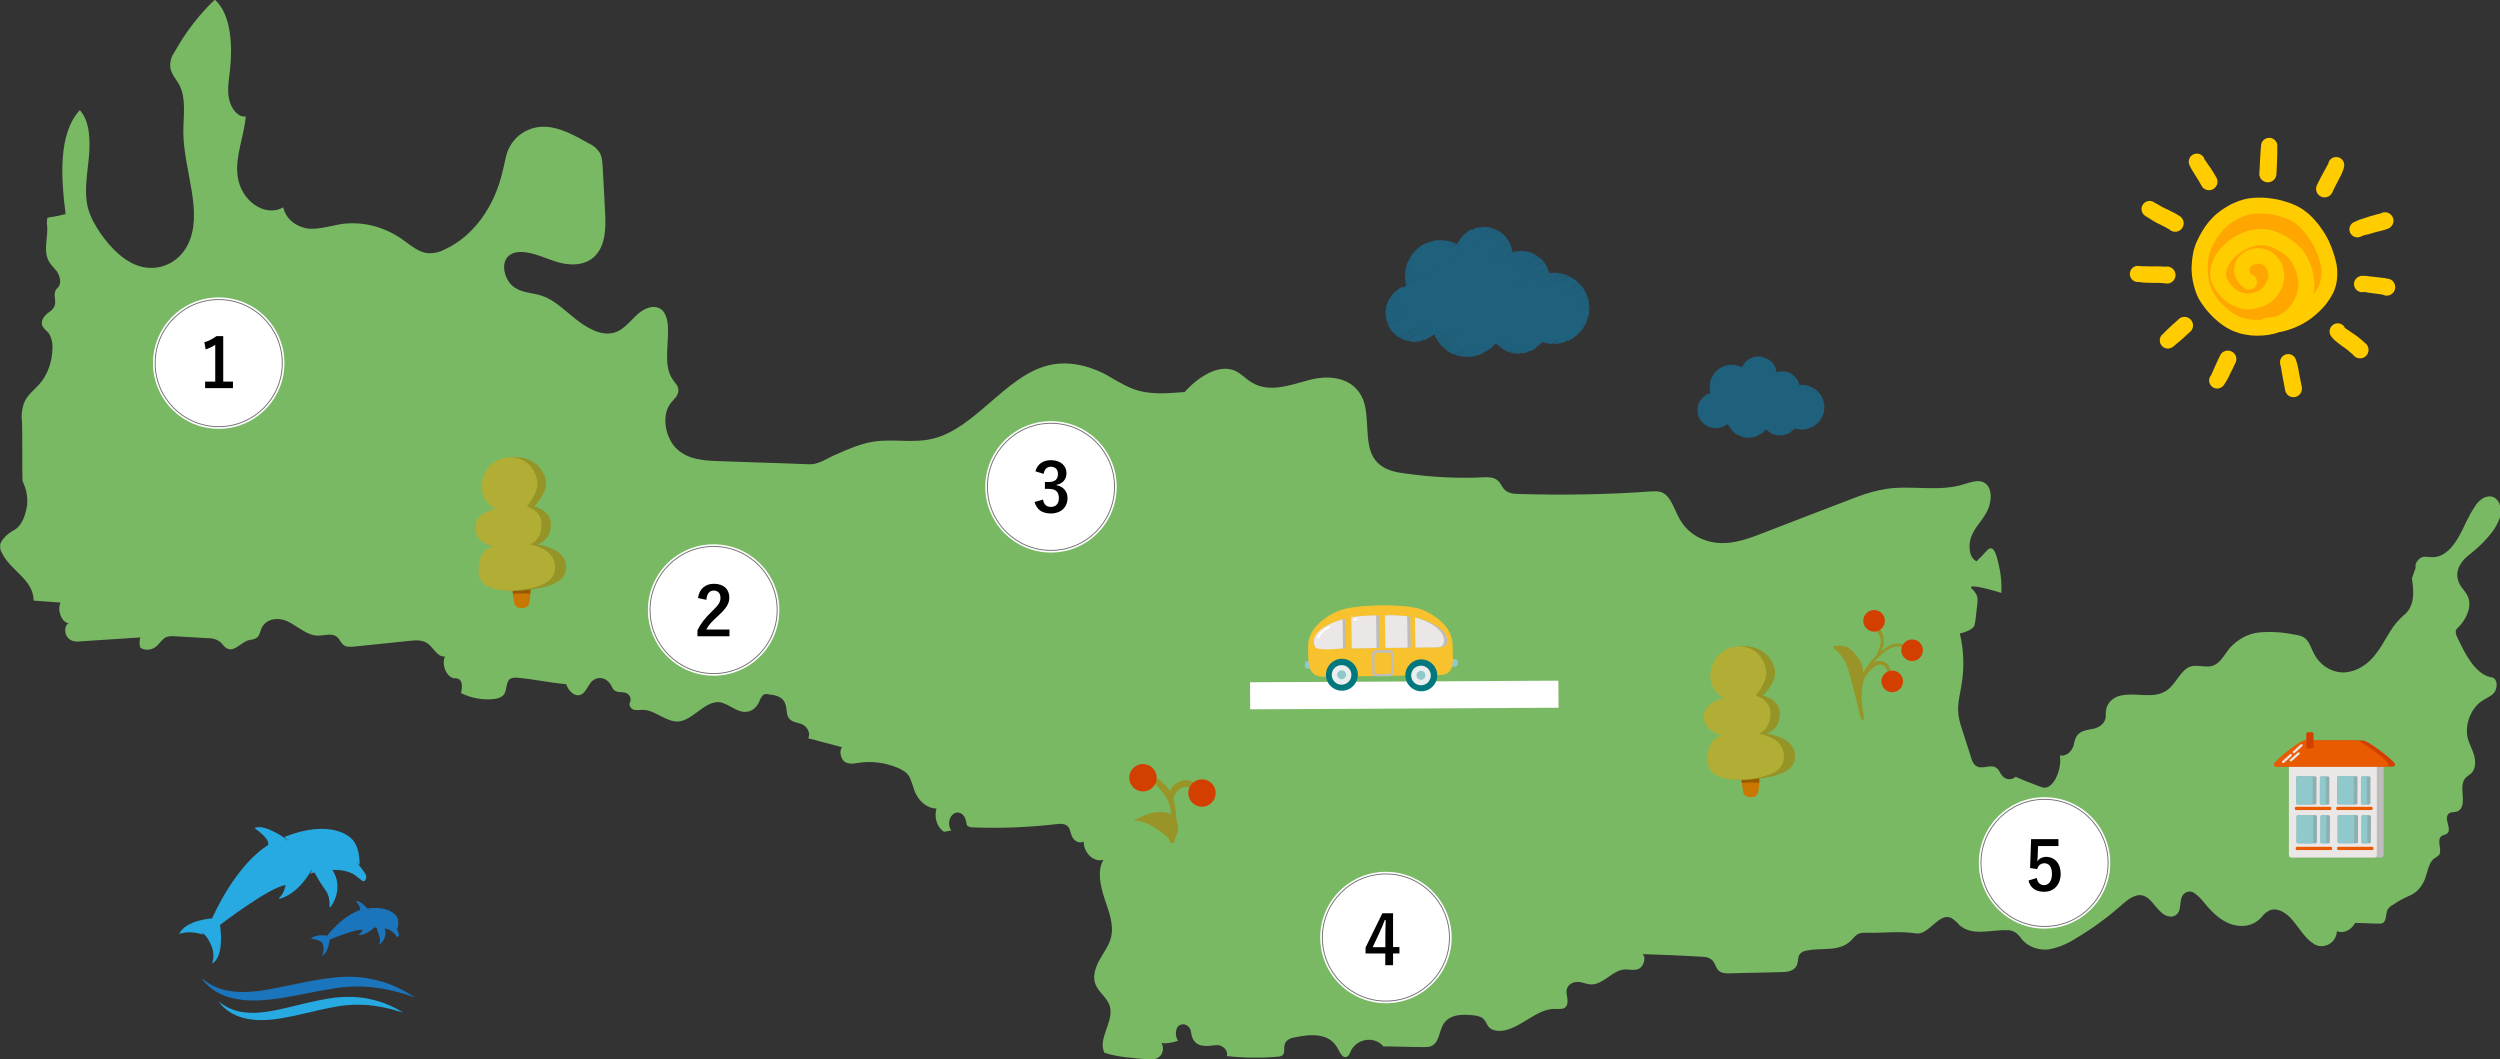 <?xml version="1.0" encoding="utf-8"?>
<!-- Generator: Adobe Illustrator 28.2.0, SVG Export Plug-In . SVG Version: 6.00 Build 0)  -->
<svg version="1.1" id="レイヤー_1" xmlns="http://www.w3.org/2000/svg" xmlns:xlink="http://www.w3.org/1999/xlink" x="0px"
	 y="0px" viewBox="0 0 2663.2 1128.3" style="enable-background:new 0 0 2663.2 1128.3;" xml:space="preserve">
<rect x="0" y="0" width="2663.2" height="1128.3" fill="#333333" stroke="none"/>
<style type="text/css">
	.st0{fill:#79B964;}
	.st1{fill:#FFFFFF;}
	.st2{fill:none;stroke:#707070;}
	.st3{opacity:0.4;}
	.st4{fill:none;stroke:#00A5EA;stroke-linecap:round;stroke-linejoin:round;}
	.st5{fill:#FFA700;}
	.st6{fill:#FFCC00;}
	.st7{fill:#1A75BC;}
	.st8{fill:#27AAE1;}
	.st9{clip-path:url(#SVGID_00000024683014170195638180000000616215671410260096_);}
	.st10{fill:#C87700;}
	.st11{fill:#985A00;}
	.st12{fill:#959427;}
	.st13{fill:#B2AE35;}
	.st14{clip-path:url(#SVGID_00000178205231608429598270000011841793917228478138_);}
	.st15{clip-path:url(#SVGID_00000007419849636434429910000005338389942449149850_);}
	.st16{fill:#90C9CC;}
	.st17{fill:#F7C22E;}
	.st18{fill:#BEBCBC;}
	.st19{fill:#ECE7E7;}
	.st20{fill:#02777D;}
	.st21{fill:#EAEEEE;}
	.st22{clip-path:url(#SVGID_00000071540300679028307420000014566201999109961895_);}
	.st23{fill:#999428;}
	.st24{fill:#D23F00;}
	.st25{clip-path:url(#SVGID_00000019664188974678231390000007615332464697779901_);}
	.st26{clip-path:url(#SVGID_00000017478672149364554250000010492012795921194683_);}
	.st27{fill:#EA5A00;}
	.st28{fill:#8DAFB0;}
</style>
<g>
	<path id="パス_235_00000152971280462611174160000007261967116341080237_" class="st0" d="M2569.4,616c1.6,11,2.7,22.7-2.2,31.6
		c-2.7,5.5-7.6,8.2-11.3,12.4c-9.7,9.6-15.7,24.8-24.3,35.7c-8.6,12.1-20.7,19.5-33.5,20.6c-12.4,0.7-25.9-6.2-33-19.9
		c-2.7-4.8-4.3-11-8.1-15.1c-3.8-4.1-9.2-4.8-14.1-5.5c-11.8-2.4-23.8-3.1-35.7-2.1c-12,1-23.4,7.1-32.4,17.2
		c-4.9,6.2-8.7,13.8-15.1,17.2c-8.7,4.8-18.9-1.4-28.1,2.7c-8.1,4.1-13,15.1-20,22c-14.6,13.8-34.6,4.1-52.4,8.2
		c-7,1.4-14.6,6.9-15.7,15.8c-0.5,2.7,0,5.5-0.5,8.2c-1.6,7.6-9.2,11-15.1,11.7c-6.5,1.4-13.5,2.1-16.8,9.6c-1,2.6-1.7,5.4-2.2,8.2
		c-2.5,7.2-8.5,11.4-14.6,10.3c2.7,15.1-7.6,38.5-19.5,33.7c-9.2-3.4-18.4-6.9-27.6-11c-4.7,4.2-11.2,3.3-15.1-2.1
		c-1.6-2.1-2.7-5.5-4.9-6.9c-5.9-5.5-15.7,2.1-22.2-2.7c-3.2-2.1-4.9-6.9-5.9-11c-3.2-10.3-6.5-19.9-9.7-30.2
		c-1.6-4.6-2.7-9.4-3.2-14.4c-1.1-10.3,1.6-19.9,3.2-29.6c3.3-18.4,2.7-37.6-1.6-55.7c4.9-1.4,10.3-2.7,14.6-6.9
		c1.6-2.1,2.2-7.6,3.2-17.9c1.6-11,1.1-13.1,0.5-15.1c-2.2-6.2-7-8.2-6.5-9.6c0.5-1.4,7.6-1.4,32.4,6.2c0.5-10-0.4-20-2.7-29.6
		c-1.6-6.9-3.8-17.2-8.1-17.9c-1.6-0.1-3.2,0.7-4.3,2.1c-3.8,4.1-7.6,8.2-11.3,11.7c-8.1-3.4-9.2-17.9-5.4-26.8
		c3.8-9.6,10.8-15.8,15.7-24.8c4.9-8.2,7-21.3,1.6-28.9c-6.5-8.2-16.8-4.1-25.9-1.4c-26.5,8.2-55.1,0.7-82.2,4.8
		c-10.2,1.7-20.4,4.4-30.3,8.2c-33,12.4-65.9,25.4-98.4,37.8c-15.7,6.2-31.9,12.4-48.1,11.7s-33.5-8.2-43.2-25.4
		c-5.9-10.3-9.2-24.1-18.4-28.2c-3.8-2.1-8.1-1.4-12.4-1.4c-47,3.4-94,4.1-140.5,2.7c-5.9,0-11.9-0.7-16.2-5.5
		c-2.2-2.7-3.8-6.9-6.5-8.9c-3.8-3.4-9.2-3.4-13.5-3.4c-28.5,1.4-57.1,0-85.4-4.1c-12.4-1.4-25.9-4.8-33.5-17.2
		c-9.7-17.2-3.8-41.9-10.8-61.2c-9.7-24.1-35.7-26.8-56.7-21.3c-21.1,5.5-43.2,14.4-62.2,2.7c-5.9-3.4-11.3-9.6-17.8-12.4
		c-17.3-7.6-39.5,6.9-53.5,22.7c-18.4,1.4-37.3,3.4-55.1-3.4c-10.8-4.1-21.1-11-31.3-16.5c-19.5-9.6-41.6-13.8-62.2-7.6
		c-43.8,13.1-75.1,66-118.9,77c-21.1,5.5-43.2,0-64.3,3.4c-13,2.1-25.9,7.6-38.4,13.1c-10.3,4.1-18.4,11-29.2,11
		c-32.4-1.4-65.4-2.1-97.8-3.4c-15.1-0.7-30.8-1.4-43.2-12.4s-17.8-35.7-7-49.5c3.2-4.1,8.1-7.6,8.1-13.8c0-4.8-3.8-7.6-5.9-11
		c-10.8-15.1-3.8-38.5-5.4-58.4c-0.3-4.7-1.6-9.2-3.8-13.1c-5.9-8.9-17.3-6.9-25.4-0.7c-8.1,6.2-14.1,15.1-22.7,19.9
		c-14.1,7.6-29.7,0-42.7-9.6c-13-9.6-24.9-22.7-39.5-27.5c-9.7-3.4-20-2.7-29.2-8.9c-8.7-5.5-15.1-22-8.1-31.6
		c3.8-4.8,9.2-6.2,14.6-6.2c14.6,0,28.6,8.2,42.7,11.7c14.1,3.4,31.3,2.1,40.5-12.4c8.1-12.4,7.6-30.2,6.5-46.1
		c-0.5-14.4-1.6-28.2-2.2-42.6c-0.5-6.2-0.5-12.4-3.8-17.2c-2.9-4.1-6.7-7.2-10.8-8.9c-14.6-8.2-30.3-17.2-46.5-17.9
		c-16.2-0.7-33.5,8.2-40.5,26.8c-2.2,6.2-3.2,13.8-4.9,19.9c-8.7,38.9-31.7,70.2-61.6,83.9c-5.6,3-11.7,4.4-17.8,4.1
		c-10.8-0.7-20-9.6-29.2-15.8c-19.8-13.2-42.2-18.4-64.3-15.1c-11.3,2.1-22.7,5.5-34,4.8c-11.3-1.4-23.8-8.9-27-22.7
		c-19.5,11-45.4-6.9-48.6-33.7c-2.7-21.3,7-41.9,8.7-63.2c-8.1,1.4-15.7-8.2-17.8-18.6c-2.2-10.3,0-21.3,1.1-31.6
		c2.7-26.1,1.1-58.4-16.2-74.2c-16.7,15.8-31.3,34.8-43.3,56.4c-2.5,3.4-4,7.7-4.3,12.4c-0.5,8.9,5.9,15.1,9.7,22
		c7.6,14.4,4.3,33,4.3,50.9c0.5,41.3,22.2,85.9,4.3,120.3c-10.3,19.3-30.3,26.8-48.1,22.7s-33-19.3-44.9-36.4
		c-5.4-8.2-10.3-16.5-13-26.8c-4.3-17.2-0.5-35.7,1.1-53.6s1.1-38.5-9.7-50.2c-23.2,25.4-20,72.2-15.1,110.7
		c-5.5,1.5-11.1,2.7-16.8,3.4l-2.7,0.7c0,1.4-0.5,4.1-0.5,5.5c2.2,12.4-3.8,26.8,1.1,38.5c2.2,5.5,6.5,8.9,9.7,13.1
		c3.2,4.8,4.9,12.4,1.6,16.5c-1.1,1.4-2.7,2.1-3.2,4.1c-2.2,4.1,0.5,9.6-0.5,14.4s-4.9,7.6-8.1,9.6c-3.2,2.7-6.5,6.9-5.9,11.7
		c1.1,4.1,4.3,6.2,7,8.9c3.1,4.6,4.6,10.5,4.3,16.5c-0.2,14.4-5.1,28.1-13.5,37.8c-5.9,6.9-14.1,12.4-17.3,22
		c-1.9,6.1-2.5,12.8-1.6,19.3c0.5,19.9,0,42.6,0.5,62.6c3.9,7.5,5.7,16.5,4.9,25.4c-0.5,2.7-2.2,16.5-10.3,24.1
		c-3.8,3.4-6.5,3.4-12.4,8.9c-3.8,4.1-6,6.9-6,10.3c-0.2,2.2,0.2,4.3,1.1,6.2c9.2,20.6,34,28.9,34.6,52.3c9.7,0.7,18.9,1.4,28.6,2.1
		c-3.8,8.2,1.1,21.3,8.7,22c-4.9,2.1-4.9,11.7-0.5,15.8c3.8,4.1,9.7,4.1,14.6,3.4c20.5-1.4,41.6-2.7,62.2-4.1c-1.1,3.5-1.1,7.5,0,11
		c6,3.6,13.2,2.6,18.4-2.7c2.5-3.1,5.2-5.9,8.1-8.2c2.8-1.2,5.7-1.6,8.7-1.4c11.9,0.7,23.8,1.4,36.2,2.1c4.5-0.3,8.9,0.9,13,3.4
		c2.7,2.1,4.9,6.2,8.1,7.6c7.6,4.1,15.1-6.9,23.2-8.9c3.2-0.7,6.5-0.7,9.2-3.4c2.2-2.1,2.7-5.5,3.8-8.2c4.9-12.4,19.5-13.1,29.7-7.6
		c10.3,5.5,20,14.4,30.8,14.4c7.6,0,15.7-3.4,21.1,2.1c2.2,2.1,3.2,5.5,5.9,7.6c2.7,2.7,7,2.1,10.3,2.1l60-6.2
		c6.5-0.7,13.5-1.4,19.5,2.7c6.5,4.8,10.8,15.1,18.4,13.8c-3.8,9.6,2.2,22.7,10.3,23.4c1.9-0.3,3.8,0.2,5.4,1.4
		c3.2,2.7,2.7,8.9,1.6,14.4c11.4,5.5,23.6,7.6,35.7,6.2c4.3-0.7,8.7-2.1,10.8-6.2c2.2-4.8,1.6-11.7,5.4-15.1c2.2-1.2,4.6-1.6,7-1.4
		c18.4,1.4,35.1,5.5,53,6.9c2.7,8.2,10.8,15.1,17.3,10.3c3.8-2.7,5.9-8.2,9.2-12.4c6.3-6.7,15.6-5.6,20.8,2.3
		c0.1,0.1,0.2,0.3,0.3,0.4c0.8,2.1,1.9,4,3.2,5.5c2.7,2.7,6.5,2.1,10.3,2.7c3.8,0,7.6,3.4,7.6,7.6c-0.1,1.5-0.5,2.9-1.1,4.1
		c-0.5,3.4,2.2,6.2,4.9,6.9c2.7,0.3,5.4,0.3,8.1,0c13.5-0.7,25.4,13.1,38.9,12.4c15.7-1.4,28.1-22,43.8-20.6
		c9.7,1.4,18.4,11,28.1,10.3c5.8-0.1,11.1-4,14.1-10.3c0.9-2.9,2.4-5.5,4.3-7.6c1.8-1.3,4-1.5,5.9-0.7c7,0.7,15.1,2.1,17.8,10.3
		c1.6,4.1,1.1,9.6,2.7,13.1c2.7,6.2,9.2,6.2,14.6,8.2s10.3,9.6,7,15.1c11.9,3.4,23.8,6.2,36.2,9.6c-3.8,4.1-1.1,13.1,3.2,15.8
		c4.9,2.7,10.3,1.4,15.1,0.7c13.8-1.9,27.8-0.1,41.1,5.5c4.9,2.1,9.7,4.8,12.4,9.6c1.9,4.4,3.6,9,4.9,13.8
		c4.3,11.9,13.5,19.7,23.8,19.9c-2.8,9.7,0.8,20.4,8.1,24.8c2.7-0.7,4.9-0.7,7.6-1.4c-3.3-4.8-2.9-12.1,0.9-16.3
		c3.8-4.2,9.5-3.7,12.8,1.1c1,1.4,1.6,3.1,2,4.9c0.5,1.4,0.5,3.4,1.1,4.8c1.1,1.4,2.7,1.4,4.3,2.1c30.5,1.3,61,0.1,91.3-3.4
		c4.9-0.7,10.8-0.7,13.5,4.8c0.8,2.2,1.5,4.5,2.2,6.9c2.2,6.3,7.9,9.4,13,6.9c0,12.4,11.3,22.7,21.1,19.3c-7,11.7-3.2,28.2,1.1,41.3
		s10.3,27.5,7,41.3c-2.2,8.9-7.6,15.8-11.9,23.4c-4.3,7.6-8.1,17.9-4.9,26.1c3.2,9.6,13,14.4,15.7,24.8c3.8,16.5-13.5,34.4-5.9,48.8
		c14.6,4.8,30.3,5.5,45.4,6.9c4.3,0,9.2,0.7,13-2.7c3.8-2.7,5.4-10.3,2.2-14.4c6,0.4,12.1-0.5,17.8-2.7c-3.2-4.1-3.2-12.4,0.5-15.8
		c4.2-3.2,9.6-1.7,12.4,3.4c1.1,2.7,1.1,6.2,2.2,8.9c2.2,6.2,7.6,8.9,12.4,8.9c4.9,0.7,10.3-0.7,15.1-0.7c4.9,0.7,11.3,5.5,9.2,11.7
		c18,2,36,2.2,54,0.7c2.7,0,5.9-0.7,7-4.1c0.5-2.1,0-4.8,0.5-7.6c0.5-5.5,5.9-8.2,10.8-8.9c16.2-3.4,36.8-5.5,45.9,11.7
		c2.7,4.8,5.4,11,9.7,8.9c2.2-0.7,3.2-3.4,4.3-6.2c7-13.8,25.9-15.8,34.6-4.8c14.1,0,28.6,0.7,42.7,0.7c4.3,0,8.7,0,11.9-3.4
		c4.3-4.1,5.4-12.4,8.1-18.6c6.5-13.8,22.2-13.1,34.6-11.7c3.8,0.7,7.6,1.4,9.7,4.1c2.2,2.1,3.2,5.5,4.9,7.6c3.2,4.1,8.1,4.8,13,4.8
		c21.1-1.4,38.4-24.8,59.5-23.4c3.8,0,8.7,0.7,10.8-3.4c2.7-4.8-0.5-11,0-16.5c1.1-6.2,6.5-8.9,11.9-8.9c4.9,0,9.7,2.7,14.6,2.7
		c12.4,0,22.2-14.4,34-15.8c5.4-0.7,10.8,1.4,16.2-0.7c4.9-2.1,8.7-11.7,4.3-15.8c20.5,0.7,41.1,1.4,61.6,2.7
		c4.9,0,10.3,0.7,13.5,4.8c2.2,2.7,2.7,6.2,4.9,8.9c3.2,4.1,8.1,4.1,13,4.1c18.4-0.7,37.3-0.7,55.7-1.4c6.5,0,14.1-1.4,16.2-8.9
		c1.1-3.4,0.5-6.9,2.2-9.6c1.7-2.3,4-3.8,6.5-4.1c16.8-4.1,36.2,2.1,49.2-11.7c1.9-2.4,4.1-4.5,6.5-6.2c2.6-1.1,5.4-1.6,8.1-1.4
		c17.8,0.7,35.7-2.1,53.5,0.7c13.5,2.7,24.9-22.7,37.8-16.5c3.2,1.9,6.1,4.4,8.7,7.6c14.1,12.4,33.5,4.8,50.8,5.5
		c3.6-0.3,7.2,0.9,10.3,3.4c2,1.7,3.9,3.8,5.4,6.2c7.6,8.9,18.4,11.7,28.1,11c10.2-1.8,20-5.7,29.2-11.7
		c16.6-9.7,32.5-21.2,47.6-34.4c7.6-6.9,16.8-14.4,25.4-11c7,2.7,11.3,11,17.3,16.5c5.4,6.2,15.1,8.2,19.5,0.7
		c2.7-5.5,1.1-12.4,4.3-17.9c3.1-4,7.9-5.1,11.9-2.7c3.8,2.6,7.2,5.8,10.3,9.6c8.1,10.3,17.3,19.3,28.1,23.4
		c10.8,4.1,23.2,3.4,32.4-5.5c2.2-2.1,4.3-5.5,7-6.9c8.7-6.9,20.5,0,27.6,8.9c7.6,8.9,13.5,19.9,23.2,25.4
		c9.2,5.5,23.2-0.7,23.8-13.8c7.3,2.5,15.1-1,19.5-8.9c8.7,0,17.3,0.7,25.4,0.7c1.5,0.2,2.9-0.1,4.3-0.7c3.8-2.7,2.7-9.6,4.9-14.4
		c1.5-2.1,3.3-3.8,5.4-4.8c6.1-4.1,12.4-7.6,18.9-10.3c6.5-2.9,11.9-8.8,15.1-16.5c3.2-8.2,4.3-18.6,10.3-22.7
		c1.9-1.1,3.7-2.5,5.4-4.1c2.7-5.5-2.2-13.8,1.1-18.6c2.2-2.7,5.9-2.1,8.1-4.8c3.2-4.8-3.2-13.1-0.5-18.6c2.2-4.8,8.1-2.1,11.9-4.8
		c4.3-2.7,4.9-9.6,4.3-15.8c-0.5-6.2-1.1-12.4,1.6-17.2c2.2-4.1,6.5-4.8,9.2-8.9c3.2-4.8,2.7-12.4,1.1-17.9
		c-1.6-5.5-4.9-11-6.5-17.2c-3.8-15.8,4.3-33.7,16.2-40.6c3.8-2.7,8.7-4.1,11.9-8.2s3.8-11.7,0-15.1c-1.3-0.9-2.8-1.3-4.3-1.4
		c-16.2-4.1-26.5-24.1-35.1-42.6c-1-1.8-1.6-4-1.6-6.2c0.4-1.8,1.4-3.3,2.7-4.1c7.6-7.6,14.6-20.6,10.8-31.6
		c-2.7-7.6-9.7-11.7-11.3-19.9c-1.6-6.2,0.5-13.1,4.3-17.9c3.2-4.8,8.1-8.2,12.4-11.7c6.6-5.4,12.7-11.6,18.4-18.6
		c4.1-4.8,7.4-10.7,9.7-17.2c1.6-6.9,1.1-15.1-3.2-19.3c-3.8-4.1-8.7-4.1-13.5-2.1c-4.4,2.2-8.1,6.1-10.8,11
		c-6.5,9.6-10.8,21.3-16.8,31.6c-5.9,10.3-14.1,19.3-24.3,20.6c-4.3,0.7-9.2-0.7-13.5,0c-4.3,1.4-8.7,6.2-7.6,11.7"/>
	<g id="楕円形_36_00000095304754190508097320000007887738390078790544_" transform="translate(77.5 128.427)">
		<circle class="st1" cx="155.5" cy="258.4" r="70"/>
		<circle class="st2" cx="155.5" cy="258.4" r="67.7"/>
	</g>
	<g id="楕円形_36_00000144302929984978516250000012908496995052193153_" transform="translate(77.5 128.427)">
		<circle class="st1" cx="682.7" cy="521.4" r="70"/>
		<circle class="st2" cx="682.7" cy="521.4" r="67.7"/>
	</g>
	<g id="楕円形_36_00000134951611506242719470000001843834912115494052_" transform="translate(77.5 128.427)">
		<circle class="st1" cx="1042.1" cy="390.2" r="70"/>
		<circle class="st2" cx="1042.1" cy="390.2" r="67.7"/>
	</g>
	<g id="楕円形_36_00000101068924266069084580000009268254972308438179_" transform="translate(77.5 128.427)">
		<circle class="st1" cx="1398.9" cy="870.3" r="70"/>
		<circle class="st2" cx="1398.9" cy="870.3" r="67.7"/>
	</g>
	<g id="楕円形_36_00000021824818175363557910000006447157609572732589_" transform="translate(77.5 128.427)">
		<circle class="st1" cx="2100.5" cy="790.8" r="70"/>
		<circle class="st2" cx="2100.5" cy="790.8" r="67.7"/>
	</g>
	
		<g id="_67261588_更新済み__00000078745718303753862160000012881836805733776300_" transform="translate(664.75 42.421)" class="st3">
		<g id="グループ_21_00000096749078699998507240000011243250802897535124_" transform="translate(0.5 0.5)">
			<path id="パス_92_00000020364414603074537250000014815540617827090092_" class="st4" d="M977.2,321l49.5-28.6l-48.4,28.9
				l48.2-27.9l-46.9,28.3l46.6-26.9L981,322.2l44.7-25.9l-43.1,26.2l42.7-24.7l-41.2,25l40.6-23.5l-39,23.6l38.5-22.2L987,323.1
				l36.7-21.1l-34.4,21.3l33.4-19.3l-31,19.2l29.7-17.2l-28.1,17l27.3-15.8l-25.3,15.5l23.9-13.8l-21.4,13.4l19.8-11.5l-17.1,10.7
				l15.2-8.7l-10.1,6.8l5.6-3.3"/>
			<path id="パス_93_00000054264257391446142640000005833629387928075648_" class="st4" d="M928.5,322.2l94.4-54.5l-94,55
				l94.3-54.4l-93.5,55.2l94-54.3l-93.3,55L1024,270l-93.3,54.6l93.6-54.1l-93,54.5l93.3-53.9l-92.7,54.5l93-53.7l-92.1,54.5
				l92.5-53.4l-91.5,54.1l91.9-53.1l-91.1,53.6l91.4-52.8l-90.7,53.3l90.9-52.5l-90.2,53l90.4-52.2l-89.8,52.5l89.9-51.9l-88.9,52.5
				l89.1-51.5l-88.3,52l88.5-51l-87.3,51.6l87.4-50.4l-86.5,50.9l86.7-50l-85.7,50.4l85.7-49.5l-84.2,50l84.3-48.7l-82.8,49.2
				l82.9-47.9l-81.5,48.1l81.5-47l-80.5,47.3l80.5-46.5l-78.9,46.8l78.8-45.5l-76.9,45.7l76.8-44.4l-75.3,44.4l75.3-43.5l-74,43.4
				l73.9-42.6l-71.6,42.5l71.4-41.2l-69.2,41l18-10.4l-15.9,9.9l14.5-8.4l-9.1,6.5l5-2.9"/>
			<path id="パス_94_00000086662612901128085990000006564470071480894597_" class="st4" d="M862.8,312.6L983,243.1l-119.7,70.5
				l120.2-69.4l-119.8,70.3l120.1-69.4L864,315.3L984,245.9L864.3,316l119.9-69.3l-119.5,70.1l119.8-69.1l-119.5,69.8l120.3-69.4
				l-119.7,70.4l122.2-70.5l-121.7,71.3l123.7-71.4l-123,72.4L992,247.9l-124.8,73L993.3,248l-125.6,73.5l127.1-73.4l-126.6,74.2
				l128.1-73.9L869,323.3l129.1-74.5L869.6,324l129.7-74.9l-129.1,75.5l130.2-75.2l-129.4,76.1l131-75.6l-130.5,76.1l131.3-75.8
				l-130.7,76.3l131.6-76l-130.7,76.8l132.1-76.2l-131.2,77l132.5-76.4l-131.7,77.2l132.7-76.6l-131.7,77.3l132.9-76.7L876,330
				l133-76.8l-132.1,77.5l133.1-76.8l-132.3,77.3l133.1-76.8l-132.3,77.3l133-76.8L879.2,332l132.9-76.7L880,332.5l132.9-76.7
				l-132.1,77.1l132.7-76.6l-131.7,77.1l132.4-76.5l-131.7,76.9l132.3-76.4l-131.4,76.7l132-76.2l-130.7,76.7l131.5-75.9
				l-130.1,76.5l131-75.6l-129.5,76.1l130.2-75.2L889,336l129.6-74.8l-128,75.1l128.7-74.3l-127.5,74.5l128-73.9l-126.4,74.2
				l127-73.4l-125,73.5l125.7-72.6l-124,72.7l124.5-71.9l-122.6,71.8l123.1-71l-121.4,71l121.8-70.3l-119.9,70.1l120.2-69.4
				l-118,69.1l22.2-12.9l-20,12.4l18.6-10.7l-15.1,9.7l12.6-7.3"/>
			<path id="パス_95_00000111182156120135269550000001620227327289759881_" class="st4" d="M823.9,265.8l4.8-2.8l-8.9,6.4
				l112.5-65l-114.4,67.1l115.3-66.6l-116.4,68l117-67.5l-118.2,69.4l119-68.8l-119.8,69.9l120.3-69.4L814.4,277l121.3-70.1
				l-122,71.5l122.8-70.9l-123.3,72.1L937,208.2l-124.2,72.7l124.8-72.1l-125.2,73.2l125.8-72.6L812,283.2l126.7-73.1l-126.9,74.1
				l127.3-73.5l-127.5,74.5l128-73.9l-128.2,75L940.1,212l-128.8,75.7l129.5-74.8l-129.6,75.9l130.1-75.1L811.2,290l130.6-75.5
				L811.2,291l131-75.6l-131,77l131.5-75.9l-131.5,76.7L943,217l-131.6,76.9l132-76.2l-131.8,77.4l132.2-76.4L811.7,296L944,219.6
				l-132.1,77.2l132.4-76.5l-132.1,77.5l132.4-76.6l-132.3,77.2L944.8,222l-132.3,77.5L945,223l-132.1,77.5l132.3-76.4l-132,77.2
				l132.1-76.3l-131.7,77.5l132.8-76.7L814,303.4l135.6-78.3l-135.1,79.3l138-79.7L815,305.3l139.8-80.7L815.4,306l140.9-81.3
				l-140.4,82.2L958,224.8l-141.7,82.7l142.9-82.5l-142.6,83l143.7-82.9l-143.1,83.7l144.5-83.4l-143.8,84.1l145.2-83.8l-144.7,84.5
				L964.1,226L819,310.9l146.3-84.5l-145.8,85l146.7-84.7l-145.9,85.5l147.2-84.9l-146.5,85.6l147.4-85.1l-146.9,85.6l147.6-85.2
				l-147,85.8l147.8-85.4l-147.2,85.9l147.9-85.4l-147,86.1l148.1-85.4l-147.3,85.9L972.4,230L825,316l148-85.4l-146.8,86.2
				l147.9-85.4l-147,85.9L974.9,232l-146.4,85.9l147.3-85.1l-146.6,85.4l147.1-84.9L830,318.6l146.9-84.8l-146,85.1l146.5-84.6
				l-145.6,84.9l146.1-84.3l-144.6,84.9l145.4-84L834.1,320L979,236.3l-143.2,84l143.9-83l-142.9,83.2l143.3-82.7l-141.8,82.9
				l142.3-82.1l-140.9,82.3L981,239.3l-139.9,81.6l140.3-81l-138.9,81l139.3-80.4l-137.2,80.3l137.6-79.4l-134.8,79.1l135.3-78.1
				L852.1,319l8.9-5.1"/>
			<path id="パス_96_00000001649407048610401930000006665292809328447934_" class="st4" d="M897.7,204.6l4.9-2.8l-8.9,6.1
				l13.7-7.8l-15.6,10.1l18.4-10.7l-20.2,13l23-13.3l-24.4,15.4l27-15.6l-27.8,17.2l29.6-17.1l-30.2,18.2l31.4-18.1"/>
			<path id="パス_97_00000084521636620153943160000011340235429015811461_" class="st4" d="M848.1,219.8l5.5-3.2l-9.6,6.4
				l14.1-8.2l-16.4,10.5l19.6-11.3l-21.6,13.7l24.6-14.2l-25.7,15.7l27.6-15.9l-28.4,17.2l29.9-17.3l-31,19.2l33.2-19.2l-33.8,20.2
				l35.1-20.2l-35.9,22.1l38-21.9l-38.6,23.4l40.1-23.1L834.1,238l41.9-24.2l-42.4,25.6l43.8-25.3l-44.2,26.5l45.4-26.2L832.9,242
				l47.3-27.3l-47.6,28.6l48.7-28.1l-49,29.7l50.5-29.2L832.1,246l51.8-29.9l-51.9,30.6l52.6-30.3l-52.8,31.8L886,217l-54.1,32.6
				l87.1-50.3l-87.2,51.4l88.7-51.2l-88.7,52.3l90-52l-90,52.8l90.9-52.5L832,253.8l92.4-53.3L832,254.6l93.3-53.8l-93.2,54.7
				l94.1-54.4l-94,55.4l95.1-54.9l-94.9,56.1l96.2-55.5l-96,56.3l96.8-55.9l-96.7,56.6l97.5-56.2l-97.1,57.4l98.3-56.8L833.3,261
				l98.7-57"/>
		</g>
	</g>
	
		<g id="_67261588_更新済み_2_00000168829821295078388130000010037931557218811012_" transform="translate(814.5 104.669)" class="st3">
		<g id="グループ_21-2_00000137832560492041505770000015219859674334791328_" transform="translate(0.5 0.5)">
			<path id="パス_92-2_00000105427633568405890900000013753614103617006015_" class="st4" d="M1096.8,350.7l30.8-17.7l-30.1,18
				l30-17.3l-29.1,17.6l28.9-16.7l-28,16.9l27.8-16.1l-26.8,16.2l26.5-15.3l-25.6,15.5l25.2-14.6l-24.2,14.6l23.9-13.8l-23.1,13.9
				l22.8-13.1l-21.4,13.2l20.7-12l-19.3,12l18.5-10.7l-17.4,10.6l16.9-9.8l-15.7,9.6l14.8-8.6l-13.3,8.3l12.3-7.1l-10.6,6.7l9.4-5.4
				l-6.2,4.2l3.5-2.1"/>
			<path id="パス_93-2_00000118386546003825027600000003148842571716346303_" class="st4" d="M1066.6,351.4l58.6-33.8l-58.3,34.1
				l58.5-33.8l-58.1,34.3l58.3-33.7l-58,34.1l58.2-33.6L1068,353l58.1-33.6l-57.8,33.8l57.9-33.5l-57.5,33.8l57.8-33.3l-57.2,33.9
				l57.4-33.1l-56.8,33.6l57.1-33l-56.6,33.3l56.7-32.8l-56.3,33.1l56.4-32.6l-56,32.9l56.1-32.4l-55.8,32.6l55.8-32.2l-55.2,32.6
				l55.3-32l-54.8,32.3l55-31.7l-54.2,32l54.3-31.3L1074,357l53.8-31.1l-53.2,31.3l53.3-30.8l-52.3,31.1l52.4-30.3l-51.4,30.6
				l51.5-29.7l-50.6,29.9l50.6-29.2l-50,29.3l50-28.9l-49,29l48.9-28.3l-47.8,28.4l47.7-27.6l-46.8,27.6l46.7-27l-45.9,26.9
				l45.9-26.4l-44.5,26.4l44.3-25.6l-43,25.5l11.2-6.5l-9.9,6.2l9-5.2l-5.6,4l3.1-1.8"/>
			<path id="パス_94-2_00000087386241295832446160000008366857440317064578_" class="st4" d="M1025.8,345.5l74.6-43.1l-74.3,43.8
				l74.6-43.1l-74.4,43.7l74.6-43.1l-74.4,43.5l74.6-43.1l-74.3,43.5l74.5-43l-74.2,43.5l74.4-42.9l-74.2,43.3l74.7-43.1l-74.3,43.7
				l75.9-43.8l-75.6,44.3l76.8-44.3l-76.4,44.9l77.8-44.9l-77.5,45.3l78.3-45.3l-78,45.7l78.9-45.6l-78.6,46.1l79.5-45.9l-79.1,46.5
				l80.2-46.3l-79.8,46.7l80.5-46.5l-80.2,46.9l80.8-46.7l-80.4,47.3l81.3-47l-81.1,47.2l81.6-47l-81.2,47.4l81.7-47.2l-81.2,47.7
				l82-47.3l-81.5,47.8l82.3-47.5l-81.8,47.9l82.4-47.6l-81.8,48l82.5-47.6l-82.2,47.9l82.6-47.7l-82,48.1l82.6-47.7l-82.1,48
				l82.6-47.7l-82.1,48l82.6-47.7l-82.2,47.9l82.6-47.7l-82.1,47.9l82.5-47.6l-82,47.9l82.4-47.6l-81.8,47.9l82.2-47.5l-81.8,47.7
				l82.1-47.4l-81.6,47.6l81.9-47.3l-81.2,47.6L1121,312l-80.8,47.5l81.3-46.9l-80.4,47.3l80.9-46.7l-80,46.9l80.5-46.4l-79.5,46.7
				l79.9-46.1l-79.2,46.2l79.5-45.9l-78.5,46.1l78.9-45.6l-77.6,45.7l78.1-45.1l-77,45.1l77.3-44.6l-76.1,44.6l76.4-44.1l-75.4,44.1
				l75.6-43.7l-74.4,43.5l74.7-43.1l-73.3,42.9l13.8-8l-12.4,7.7l11.5-6.7l-9.4,6.1l7.8-4.5"/>
			<path id="パス_95-2_00000070096796425868922900000012783431722076526988_" class="st4" d="M1001.7,316.4l3-1.7l-5.5,4
				l69.8-40.3l-71.1,41.7l71.6-41.3l-72.3,42.2l72.7-41.9L996.5,322l73.9-42.7l-74.4,43.4l74.7-43.1l-75,43.8l75.3-43.5l-75.8,44.4
				l76.2-44L995,325l76.9-44.4l-77.1,45.1l77.5-44.8l-77.8,45.5l78.1-45.1l-78.3,45.8l78.7-45.4l-78.8,46l79-45.6L994,328.4
				l79.5-45.9L994,329.1l79.9-46.1l-80,47l80.4-46.4l-80.5,47.1l80.8-46.6l-80.8,47.4l81.1-46.9l-81.1,47.5l81.4-47l-81.4,47.8
				l81.7-47.2l-81.6,47.6l81.8-47.2l-81.8,47.8l81.9-47.3L994,334.6l82.1-47.4l-82,48l82.2-47.5l-82.1,48l82.2-47.5l-82.1,48.1
				l82.2-47.5l-82.2,48l82.3-47.5l-82.1,48.1l82.2-47.5L994.8,338l82.2-47.4l-81.9,48l82.1-47.4l-81.8,48.1l82.4-47.6l-82.2,48.1
				l84.2-48.6l-83.9,49.2l85.7-49.5l-85.4,50l86.8-50.1l-86.6,50.5l87.5-50.5l-87.2,51l88.3-51l-88,51.3l88.8-51.2l-88.5,51.6
				l89.2-51.5l-88.9,52l89.7-51.8l-89.3,52.3l90.2-52.1l-89.9,52.4l90.5-52.3l-90.1,52.7l90.8-52.4l-90.5,52.8l91.1-52.6l-90.6,53.1
				l91.4-52.8l-91,53.1l91.5-52.9l-91.2,53.2l91.7-52.9l-91.3,53.3l91.8-53l-91.4,53.3l91.8-53.1l-91.3,53.5l92-53.1l-91.5,53.4
				l91.9-53.1l-91.5,53.4l91.9-53.1l-91.2,53.5l91.8-53l-91.3,53.4l91.8-53l-90.9,53.4l91.5-52.8l-91,53l91.3-52.7l-90.8,53
				l91.2-52.6l-90.7,52.8l91-52.5l-90.4,52.7l90.7-52.4l-89.8,52.7l90.3-52.1l-89.7,52.3l90-52l-88.9,52.2l89.4-51.6l-88.8,51.7
				l89-51.3l-88,51.5l88.3-51l-87.5,51.1l87.8-50.7l-86.9,50.7l87.1-50.3l-86.2,50.3l86.5-49.9l-85.2,49.9l85.4-49.3l-83.7,49.1
				l84-48.5l-81.1,47.7l5.5-3.2"/>
			<path id="パス_96-2_00000176038611960362162490000012585039183720803498_" class="st4" d="M1047.5,278.4l3-1.8l-5.5,3.8
				l8.5-4.9l-9.7,6.2l11.4-6.6l-12.5,8.1l14.3-8.3l-15.1,9.6l16.8-9.7l-17.2,10.7l18.4-10.6l-18.7,11.3l19.5-11.2"/>
			<path id="パス_97-2_00000019646092844542974130000007316931234963230895_" class="st4" d="M1016.7,287.9l3.4-2l-6,4l8.8-5.1
				l-10.2,6.5l12.2-7l-13.4,8.5l15.3-8.8l-16,9.8l17.1-9.9l-17.7,10.7l18.6-10.7l-19.3,11.9l20.6-11.9l-21,12.6l21.8-12.6
				l-22.3,13.7l23.6-13.6l-24,14.5l24.9-14.3l-25.2,15.1l26-15l-26.3,15.9l27.2-15.7l-27.4,16.5l28.2-16.3l-28.4,17.2l29.4-17
				l-29.5,17.8l30.3-17.5l-30.4,18.4l31.4-18.1l-31.5,18.9l32.2-18.6l-32.2,19l32.7-18.8l-32.8,19.8l33.6-19.4l-33.6,20.2l54.1-31.2
				l-54.1,31.9l55.1-31.8l-55.1,32.5l55.9-32.3l-55.9,32.8l56.4-32.6l-56.4,33.4l57.4-33.1l-57.4,33.6l57.9-33.4l-57.9,34l58.5-33.8
				l-58.3,34.4l59.1-34.1l-59,34.9l59.8-34.5l-59.6,35l60.1-34.7l-60.1,35.1l60.5-34.9l-60.3,35.7l61-35.2l-60.9,35.6l61.3-35.4"/>
		</g>
	</g>
	<g id="_96071633_更新済み__00000170250852154610623320000005879565196853392772_" transform="translate(1022.346 0.013)">
		<path id="パス_98_00000125574006614596827630000004722475479856438401_" class="st5" d="M1434.5,335.8
			c-26.1,25.4-67.8,24.8-93.2-1.3c-25.4-26.1-24.8-67.8,1.3-93.2c26.1-25.4,67.8-24.8,93.2,1.3c8.1,8.3,13.8,18.6,16.6,29.8
			C1458.2,295.2,1451.4,319.4,1434.5,335.8z"/>
		<path id="パス_99_00000183212668132290215170000015019241736470299555_" class="st6" d="M1372,308.3c-1.1-0.2-2.1-0.7-3-1.2
			c-2.2-1.4-4.3-3.1-5.9-5.2c-0.9-1-1.6-2.1-2.3-3.3c-0.7-1.1-1.2-2.2-1.8-3.3c-0.7-1.7-1.1-3.5-1.3-5.3c-0.2-1.8-0.2-3.6,0.1-5.3
			c0.2-1.7,0.6-3.4,1.2-5.1c0.7-1.9,1.7-3.7,3-5.3c1.1-1.4,2.4-2.7,3.8-3.8c1.3-1,2.6-1.9,4-2.8c1.5-0.9,3.2-1.6,4.9-2.1
			c1.6-0.5,3.2-0.8,4.9-1c1.6-0.2,3.2-0.3,4.9-0.2c1.8,0.1,3.6,0.4,5.3,0.8c1.7,0.5,3.4,1.1,5.1,1.9c1.6,0.8,3,1.8,4.4,2.8
			c2.4,1.9,4.5,4.1,6.2,6.6c0.9,1.3,1.7,2.6,2.4,4c0.7,1.5,1.3,3,1.8,4.6c0.5,1.6,0.8,3.2,1.1,4.8c0.2,1.6,0.3,3.3,0.3,4.9
			c-0.1,1.8-0.3,3.5-0.7,5.3c-0.4,1.7-0.9,3.4-1.6,5.1c-0.6,1.6-1.4,3.2-2.2,4.8c-0.9,1.7-1.9,3.3-3,4.8c-2.2,3-4.9,5.5-7.9,7.7
			c-1.5,1.1-3.1,2.1-4.9,2.8c-1.6,0.8-3.3,1.4-5,2c-1.7,0.6-3.4,1-5.1,1.4c-1.8,0.4-3.6,0.6-5.4,0.7c-2,0.2-3.9,0.2-5.9-0.1
			c-1.9-0.2-3.8-0.5-5.7-1c-1.9-0.5-3.8-1.1-5.7-2c-1.9-0.8-3.7-1.8-5.5-2.9c-1.7-1.1-3.4-2.4-5-3.7c-2.4-2.2-4.7-4.6-6.8-7.1
			c-1.1-1.5-2.2-2.9-3.1-4.4c-0.9-1.5-1.8-3-2.6-4.6c-0.8-1.7-1.5-3.4-2-5.3c-0.5-1.9-0.8-3.9-0.9-5.9c0-1.9,0.1-3.9,0.4-5.8
			c0.3-1.8,0.7-3.6,1.3-5.4c0.6-1.7,1.2-3.5,2-5.1c0.8-1.8,1.7-3.6,2.8-5.3c1-1.6,2.2-3.2,3.4-4.6c1.2-1.5,2.5-2.8,3.8-4.2
			c1.2-1.2,2.5-2.4,3.8-3.6c1.4-1.2,2.9-2.4,4.4-3.4c1.4-1,2.9-2,4.4-2.8c1.5-0.9,3-1.7,4.5-2.5c1.6-0.8,3.2-1.5,4.9-2.2
			c1.7-0.7,3.5-1.3,5.3-1.8c1.8-0.5,3.6-0.9,5.4-1.1c1.8-0.3,3.6-0.5,5.5-0.6c2-0.1,4-0.1,6.1,0c2.1,0.2,4.2,0.5,6.2,1
			c1.9,0.5,3.8,1.1,5.7,1.8c1.9,0.7,3.8,1.5,5.6,2.4c1.8,0.9,3.5,1.8,5.3,2.8c1.8,1,3.4,2,5.1,3.2c1.7,1.1,3.3,2.3,4.9,3.6
			c2.6,2.2,5,4.5,7.2,7c1.3,1.6,2.5,3.3,3.6,5.1c1,1.7,1.9,3.4,2.7,5.1c0.8,1.6,1.4,3.4,2.2,5.1c0.7,1.6,1.2,3.3,1.8,5
			c0.5,1.7,0.9,3.4,1.3,5.1c0.4,1.6,0.7,3.3,0.9,5c0.3,1.8,0.3,3.6,0.4,5.3c0.1,1.9,0,3.8-0.1,5.7c-0.2,2-0.4,4-0.9,5.9
			c-0.4,2-0.9,3.9-1.6,5.9c-0.6,2-1.4,4-2.3,5.9c-0.9,2-1.9,3.9-3.1,5.7c-1,1.8-2.2,3.4-3.4,5c-1.2,1.6-2.4,3.1-3.8,4.6
			c-1.5,1.6-3.2,3.1-4.9,4.4c-1.7,1.3-3.5,2.6-5.3,3.6c-1.8,1.1-3.7,2.1-5.7,3c-1.8,0.9-3.7,1.6-5.7,2.4c-1.9,0.7-3.9,1.4-5.9,1.9
			c-2,0.5-4.1,0.9-6.1,1.2c-2,0.3-4,0.5-6,0.7c-2.1,0.1-4.2,0.2-6.3,0.2c-2.1,0-4.2-0.1-6.3-0.3c-2-0.2-4-0.5-6-0.9
			c-2.1-0.3-4.2-0.8-6.2-1.4c-2-0.6-4-1.3-6-2.1c-2-0.8-4-1.8-5.9-2.8c-1.9-1-3.7-2.2-5.5-3.4c-1.8-1.2-3.5-2.6-5.2-3.9
			c-1.6-1.3-3.1-2.7-4.6-4.1c-2.5-2.4-4.9-4.9-7.1-7.5c-1.3-1.5-2.5-3-3.6-4.6c-1.1-1.5-2.1-3-3.2-4.5c-1.1-1.8-2.2-3.5-3.1-5.3
			c-1-2-1.8-4-2.5-6.1c-0.7-1.9-1.2-3.8-1.8-5.8c-0.4-1.9-0.8-3.8-1.3-5.6c-0.4-1.9-0.7-3.8-0.9-5.7c-0.2-2-0.3-4-0.4-6.1
			c-0.1-2,0.1-4,0.2-6.1c0.1-2,0.3-3.9,0.5-5.9c0.3-2,0.6-4,1-6.1c0.4-2.1,1-4.1,1.6-6.1c0.6-2.1,1.4-4.1,2.3-6.1
			c0.9-2,1.9-4,2.9-5.9c1-2,2.2-3.8,3.3-5.7s2.4-3.7,3.6-5.5c1.3-1.8,2.6-3.5,4.1-5.1c1.4-1.6,2.9-3.2,4.4-4.7
			c1.6-1.5,3.3-3,5.1-4.3c1.6-1.3,3.3-2.6,5.1-3.7c1.7-1.1,3.4-2.2,5.2-3.2c1.7-1,3.5-1.9,5.4-2.7c1.9-0.9,3.8-1.6,5.8-2.4
			c2-0.7,4-1.3,6-1.8c2-0.5,4.1-0.8,6.2-1.1c2.1-0.3,4.1-0.4,6.2-0.5c2.2-0.1,4.4-0.1,6.5-0.1c2.2,0.1,4.2,0.3,6.3,0.5
			c2.2,0.2,4.3,0.5,6.5,0.9c2.2,0.3,4.2,0.8,6.4,1.3c2,0.5,4,1.1,6,1.7c2.1,0.6,4.1,1.3,6.1,2.1c2.1,0.8,4.2,1.8,6.2,2.8
			c2.1,1.1,4.1,2.3,6.1,3.6c1.8,1.3,3.5,2.7,5.3,4.1c2.8,2.4,5.3,5,7.7,7.8c1.4,1.6,2.7,3.3,4,4.9c1.3,1.7,2.5,3.4,3.7,5.2
			c1.2,1.8,2.4,3.7,3.5,5.7c1.1,1.8,2,3.6,2.9,5.5c0.9,1.8,1.6,3.6,2.4,5.5c0.7,1.8,1.3,3.6,2,5.3c0.6,1.8,1.1,3.5,1.7,5.3
			c0.5,1.8,1,3.6,1.4,5.3c0.5,1.8,0.9,3.7,1.1,5.5c0.3,2,0.5,3.9,0.5,5.9c0.1,1.9-0.1,3.8-0.1,5.7c-0.1,2-0.4,4-0.7,5.9
			c-0.4,2.1-0.9,4.1-1.6,6.1c-0.7,2.1-1.6,4.2-2.6,6.1c-0.9,1.8-2,3.5-3,5.2c-1,1.6-2.2,3.2-3.3,4.7s-2.4,3-3.7,4.4
			c-1.2,1.3-2.5,2.6-3.8,3.9c-1.3,1.3-2.7,2.6-4.1,3.8c-1.3,1.1-2.8,2.3-4.2,3.4c-1.5,1.2-3.1,2.2-4.7,3.3c-1.6,1.1-3.3,2-5,3
			s-3.4,1.8-5.2,2.6c-1.7,0.8-3.4,1.6-5.2,2.2c-1.8,0.7-3.6,1.3-5.4,1.9c-3.7,1.1-7.4,2-11.2,2.6c-1.8,0.3-3.6,0.5-5.5,0.7
			c-1.1,0.1-2.3,0.2-3.4,0.3c-4.5,1.2-9.2-1.5-10.4-6.1c-1.2-4.5,1.5-9.2,6.1-10.4c0.3-0.1,0.6-0.1,0.9-0.2l0,0
			c1.1-0.1,2.2-0.2,3.3-0.3c1.6-0.1,3.2-0.3,4.8-0.5c1.5-0.2,3.1-0.5,4.6-0.8c1.6-0.3,3-0.7,4.6-1.1c1.5-0.5,3-0.9,4.4-1.5
			c1.5-0.6,3-1.1,4.4-1.8c1.5-0.7,2.9-1.3,4.4-2.1c1.3-0.7,2.8-1.6,4.1-2.4c1.3-0.9,2.6-1.7,3.8-2.6c1.3-0.9,2.5-2,3.7-3
			c1.1-0.9,2.2-2,3.2-3c1.1-1.1,2.2-2.2,3.2-3.4c1-1.1,2-2.2,2.9-3.4c1-1.2,1.8-2.5,2.6-3.8c0.8-1.3,1.6-2.7,2.3-4.1
			c0.7-1.3,1.2-2.6,1.6-4c0.4-1.4,0.7-2.8,0.9-4.2c0.2-1.4,0.4-2.9,0.5-4.3c0.1-1.5,0.1-3,0-4.4c-0.1-1.4-0.3-2.8-0.5-4.2
			c-0.3-1.5-0.7-2.9-1.1-4.4c-0.4-1.6-0.9-3.1-1.3-4.6c-0.5-1.5-0.9-3-1.6-4.5c-0.5-1.5-1.2-3-1.9-4.4c-0.7-1.6-1.4-3-2.2-4.5
			c-0.9-1.6-1.8-3.2-2.8-4.8c-1-1.5-1.9-3-3-4.4c-1.1-1.5-2.2-3-3.4-4.4c-1.2-1.5-2.5-2.9-3.8-4.3c-1-1.1-3.7-3.8,1.1,1.1
			c1.8,1.8-3.6-3.8-1.8-1.9c-1.2-1.2-2.6-2.4-4-3.4c-1.3-1.1-2.7-2.1-4.1-3c-1.6-0.9-3-1.7-4.6-2.4c-1.6-0.7-3.2-1.3-4.9-1.9
			c-1.8-0.5-3.6-1-5.3-1.6c-1.8-0.5-3.6-0.9-5.4-1.3s-3.6-0.7-5.5-0.9c-1.8-0.3-3.7-0.4-5.5-0.5c-1.7-0.1-3.4-0.2-5.1-0.1
			c-1.7,0-3.4,0.1-5.1,0.3c-1.6,0.1-3.3,0.5-4.9,0.7c-1.6,0.3-3.1,0.8-4.6,1.3c-1.5,0.5-3,1-4.4,1.7c-1.5,0.7-3,1.3-4.4,2.2
			c-1.4,0.7-2.8,1.6-4.2,2.5c-1.4,0.9-2.8,2-4.2,3c-1.3,1.1-2.7,2.2-4,3.4c-1.2,1.2-2.4,2.4-3.5,3.7c-1.2,1.3-2.2,2.7-3.2,4.1
			c-1.1,1.6-2.1,3.1-3.1,4.7s-2,3.2-2.8,4.9c-0.8,1.6-1.6,3.2-2.3,4.8c-0.6,1.6-1.2,3.1-1.7,4.6c-0.5,1.6-0.9,3.2-1.1,4.9
			c-0.3,1.6-0.5,3.3-0.7,4.9c-0.2,1.7-0.3,3.4-0.3,5.1c-0.1,1.6-0.1,3.2-0.1,4.9c0,1.5,0.2,3,0.4,4.5c0.3,1.6,0.5,3,0.9,4.6
			c0.4,1.6,0.7,3.3,1.2,4.9c0.5,1.6,0.9,3.1,1.6,4.6c0.6,1.4,1.3,2.7,2,4c0.8,1.3,1.6,2.7,2.6,4c0.9,1.3,1.9,2.6,2.9,3.9
			c1,1.3,2.2,2.5,3.2,3.7c0.6,0.6,1.1,1.3,1.8,1.9l0.6,0.6c-2.8-2.9-3.2-3.2-1.8-1.9c1.1,1.3,2.6,2.4,3.8,3.6
			c1.3,1.1,2.7,2.4,4.1,3.4c1.3,1.1,2.8,2,4.2,3c1.3,0.9,2.7,1.7,4.2,2.4c1.5,0.7,3,1.3,4.4,1.9c1.5,0.5,3,0.9,4.5,1.3
			c1.7,0.3,3.4,0.5,5.1,0.8c1.7,0.2,3.4,0.4,5.1,0.4c1.7,0.1,3.4,0.1,5.1,0c1.6-0.1,3.2-0.2,4.9-0.4c1.6-0.2,3-0.5,4.6-0.7
			c1.5-0.3,3-0.8,4.5-1.3c1.6-0.5,3.1-1.3,4.6-2c1.5-0.6,2.9-1.4,4.3-2.2c1.4-0.8,2.7-1.7,3.9-2.6c1.1-0.8,2.2-1.8,3.2-2.8
			c1-1.1,1.9-2.2,2.8-3.4c0.9-1.3,1.8-2.6,2.6-4c0.8-1.4,1.6-2.8,2.2-4.2c0.6-1.4,1.2-2.8,1.6-4.3c0.4-1.5,0.8-3,1.1-4.4
			c0.3-1.4,0.4-2.8,0.5-4.2c0.1-1.3,0.1-2.5-0.1-3.8c-0.1-1.3-0.2-2.6-0.5-3.8c-0.3-1.3-0.6-2.7-0.9-4c-0.3-1.3-0.7-2.6-1.1-3.8
			c-0.5-1.3-1.1-2.7-1.6-4c-0.6-1.4-1.2-2.7-1.9-4c-0.6-1.2-1.3-2.4-2.2-3.5c-0.8-1.1-1.7-2.1-2.6-3c5.4,5.5,1.2,1.1-0.1-0.1
			c-1.1-1.1-2.2-2-3.4-2.9c-1.3-0.9-2.7-2-4.2-2.8c-1.4-0.9-2.9-1.8-4.4-2.6c-1.4-0.7-2.8-1.5-4.2-2.1c-1.4-0.6-2.8-1.1-4.2-1.6
			c-1.3-0.4-2.6-0.7-3.9-0.9c-1.3-0.3-2.6-0.3-3.8-0.3c-1.4,0-2.8,0.1-4.2,0.3c-1.3,0.2-2.6,0.4-3.9,0.7c-1.2,0.3-2.4,0.7-3.6,1.1
			c-1.3,0.5-2.5,1.1-3.7,1.6c-1.3,0.6-2.6,1.3-3.8,2c-1.2,0.7-2.4,1.5-3.5,2.2c-1,0.7-2,1.4-3,2.2c-1.1,0.9-2.1,1.9-3.1,2.9
			c-1,1-1.9,2-2.8,3c-0.9,1.1-1.7,2.2-2.5,3.4c-0.7,1.1-1.3,2.3-1.8,3.4c-0.5,1.2-0.9,2.4-1.3,3.6c-0.3,1.1-0.5,2.2-0.7,3.3
			c-0.1,1-0.1,1.9,0,2.9c0.1,0.9,0.4,1.7,0.7,2.6c0.4,1,0.9,1.9,1.5,2.8c0.6,1.1,1.3,2.1,2.1,3.1c0.8,1,1.6,2,2.5,3
			c0.3,0.3,0.6,0.7,0.9,0.9l0.5,0.5c-4.7-4.9-2.6-2.6-1.6-1.6c1,1,2,2,3.1,2.8c1,0.8,2.1,1.6,3.3,2.2c1.1,0.6,2.2,1.2,3.4,1.6
			c1.1,0.4,2.2,0.7,3.3,0.9c1.1,0.2,2.1,0.3,3.2,0.3c1.2-0.1,2.4-0.1,3.6-0.3c1.2-0.2,2.4-0.5,3.6-0.9c1.1-0.3,2.3-0.7,3.3-1.2
			c1-0.4,1.9-0.9,2.8-1.6c0.9-0.6,1.7-1.3,2.4-2c0.8-0.8,1.6-1.6,2.2-2.6c0.7-0.9,1.3-1.8,1.8-2.8c0.6-1.1,1.1-2.2,1.5-3.3
			c0.3-0.9,0.6-1.9,0.8-2.8c0.1-0.8,0.2-1.6,0.1-2.4c0-0.9-0.1-1.7-0.3-2.6c-0.2-0.9-0.5-1.7-0.8-2.5c-0.3-0.8-0.8-1.6-1.3-2.3
			c-0.5-0.7-1.1-1.4-1.7-2c-0.9-1,0.1,0.1-0.5-0.5l-0.3-0.3c4.8,4.9,3,3.2,2.1,2c-0.5-0.6-1.1-1.2-1.7-1.7c-0.6-0.5-1.3-0.9-2-1.2
			c-0.7-0.3-1.5-0.6-2.3-0.7c-0.9-0.2-1.8-0.2-2.7-0.1c-0.7,0-1.5,0-2.2,0.3c-0.6,0.1-1.3,0.3-1.9,0.6c-0.7,0.3-1.3,0.8-2,1.2
			c-0.6,0.4-1.1,0.9-1.5,1.4c-0.3,0.4-0.5,0.8-0.7,1.3c-0.2,0.7-0.3,1.4-0.3,2.1c0,0.5,0,1.1,0.2,1.6c0.1,0.3,0.4,1,0.6,1
			c0.4,0.7,0.8,1.3,1.3,2c0.4,0.5,0.8,0.9,1.2,1.2c-0.9-0.9-1.9-1.9-2.8-2.8c0.1,0.1,0.3,0.3,0.2,0.4c0,0.1-0.2,0-0.1,0
			c0.1,0.2,0.3,0.2,0.4,0.4c0.3,0.4,0.3,0.3-0.2,0.5c4.5,0.5,7.7,4.6,7.2,9.1c-0.5,4.5-4.6,7.7-9.1,7.2
			C1372.7,308.4,1372.3,308.4,1372,308.3z"/>
		<path id="パス_100_00000039849974332799485030000006224042719711587507_" class="st6" d="M1403.6,155.9c0.1,0.9,0.1,1.7,0,2.6
			v3.4c0,1.6-0.1,3.2-0.1,4.9c-0.1,1.8-0.1,3.6-0.2,5.3c-0.1,1.9-0.1,3.8-0.2,5.7c-0.1,2-0.2,4.1-0.3,6.1c0,0.3,0,0.7-0.1,1
			c0.1,5.1-3.9,9.2-9,9.3s-9.2-3.9-9.3-9c0-0.4,0-0.8,0.1-1.1l0,0c0-0.3,0.1-0.7,0.1-1.1c0.1-2,0.3-3.9,0.3-5.9c0.1-2,0.1-4,0.3-5.9
			c0.1-1.8,0.2-3.6,0.3-5.5c0.1-1.5,0.3-3,0.3-4.5c0.1-1.3,0.2-2.6,0.3-3.8c0.1-0.6,0.1-1.1,0.2-1.6c-0.2-4.8,3.6-8.8,8.4-9
			c4.8-0.2,8.8,3.6,9,8.4C1403.6,155.4,1403.6,155.6,1403.6,155.9z"/>
		<path id="パス_101_00000023240412809783300450000013747434794868192175_" class="st6" d="M1474.6,177.8c-0.1,1-0.4,2-0.7,3
			c-0.3,1.1-0.8,2-1.2,3.1c-0.5,1.3-1.1,2.6-1.8,3.8c-0.7,1.4-1.5,2.9-2.2,4.3c-0.7,1.3-1.5,2.8-2.2,4.2c-0.8,1.6-1.6,3.2-2.4,4.8
			c-0.5,1-1,2-1.5,3.1c-1.6,4.7-6.7,7.3-11.5,5.7c-4.7-1.6-7.3-6.7-5.7-11.5c0.1-0.3,0.2-0.7,0.4-1l0,0c0.5-1.1,1.1-2.4,1.7-3.5
			c0.8-1.6,1.6-3.2,2.4-4.7c0.8-1.6,1.6-3.2,2.5-4.7c0.7-1.3,1.5-2.6,2.2-3.9c0.6-1.1,1.2-2.2,1.8-3.3c0.4-0.7,0.8-1.5,1.1-2.2
			c0.6-1.3-0.2,0.7,0.3-0.1c0.5-4.7,4.7-8.1,9.5-7.6c4.7,0.5,8.1,4.7,7.6,9.5C1474.7,177.1,1474.7,177.4,1474.6,177.8z"/>
		<path id="パス_102_00000176033818776066655660000004910557700250495402_" class="st6" d="M1326.2,170.4c0-0.1-0.1-0.2-0.1-0.3
			C1326.2,170.1,1326.2,170.3,1326.2,170.4c0.1,0,0-0.3,0.1-0.3c0.1,0.1,0.1,0.2,0.3,0.3c0.5,0.7,0.9,1.4,1.4,2.1c0.6,1,1.3,2,2,2.9
			c0.9,1.2,1.8,2.5,2.6,3.7l2.8,4.4c1,1.6,1.9,3.3,2.9,4.9c0.1,0.3,0.3,0.5,0.5,0.8c2.4,4.4,0.8,9.9-3.6,12.3
			c-4.4,2.4-9.9,0.8-12.3-3.6c-0.2-0.3-0.3-0.6-0.5-1l0,0c-0.1-0.3-0.3-0.5-0.5-0.8c-0.9-1.6-1.7-3.1-2.6-4.5
			c-0.9-1.4-1.8-2.9-2.7-4.3c-0.9-1.3-1.7-2.6-2.5-4c-0.6-1-1.2-2.1-1.8-3.1c-0.4-0.7-0.8-1.6-1.3-2.3c-0.5-0.9-0.9-1.9-1.2-2.8
			c-1.6-4.5,0.7-9.4,5.2-11c4.5-1.6,9.4,0.7,11,5.2C1326,169.7,1326.1,170.1,1326.2,170.4z"/>
		<path id="パス_103_00000025429587851858384070000018335039965374743462_" class="st6" d="M1273.6,216.3c0.6,0.3,1.1,0.5,1.6,0.9
			c0.9,0.3,1.7,0.8,2.4,1.3c1,0.5,1.9,1.1,2.8,1.6c1.1,0.7,2.4,1.2,3.5,1.8l4.2,2c1.6,0.7,3.2,1.6,4.8,2.4c1.7,0.8,3.4,1.8,5,2.8
			c0.9,0.5,1.7,1,2.5,1.6c3.9,3.1,4.7,8.7,1.6,12.7c-3.1,3.9-8.7,4.7-12.7,1.6c-0.3-0.2-0.5-0.4-0.8-0.7l0,0
			c-0.7-0.4-1.5-0.8-2.2-1.2c-1.5-0.9-3-1.6-4.5-2.4c-1.5-0.8-3-1.5-4.4-2.2c-1.6-0.7-3.1-1.6-4.6-2.4c-1.3-0.7-2.6-1.6-3.9-2.4
			c-1-0.7-2-1.2-3-1.9c-0.8-0.4-1.5-0.9-2.2-1.3c-1.2-0.6-0.4-0.4-1.3-0.9c-3.8-2.9-4.6-8.3-1.7-12.1c2.9-3.8,8.3-4.6,12.1-1.7
			C1273.1,215.9,1273.3,216.1,1273.6,216.3z"/>
		<path id="パス_104_00000080914123949158470520000004384459300333254295_" class="st6" d="M1282.6,355c-1.4,1.3-0.8,0.7-0.2,0.2
			c0.9-1,1.9-2,2.9-3c1.6-1.5,3-3,4.6-4.4c1.6-1.4,3.2-2.8,4.7-4.2c0.9-0.9,1.8-1.7,2.8-2.4c3-4,8.7-4.9,12.8-1.8
			c4,3,4.9,8.7,1.8,12.8c-0.2,0.3-0.4,0.5-0.7,0.8l0,0c-0.7,0.6-1.3,1.1-2,1.7c-1.7,1.6-3.3,3.2-5.1,4.8c-1.6,1.3-3.1,2.7-4.6,4
			c-1.1,1-2.4,1.8-3.5,2.9c-1.1,1.1-2.4,2-3.6,3c-3.7,3-9.2,2.4-12.2-1.4s-2.4-9.2,1.4-12.2C1282,355.4,1282.3,355.2,1282.6,355z"/>
		<path id="パス_105_00000181045883206608540080000011775617631513006745_" class="st6" d="M1333,399.9c-0.1,0.2-0.4,0.7-0.3,0.5
			C1332.6,400.2,1332.8,400.1,1333,399.9c0.1-0.1-0.1,0.1-0.1,0.2C1332.8,400.2,1332.9,400,1333,399.9c0.4-0.9,0.8-1.8,1.2-2.7
			c0.6-1.3,1.2-2.7,1.8-4c0.7-1.8,1.6-3.6,2.4-5.5l2.6-5.5c0.4-0.9,0.9-1.8,1.3-2.6c1.6-4.8,6.8-7.3,11.6-5.6
			c4.8,1.6,7.3,6.8,5.6,11.6c-0.1,0.3-0.2,0.6-0.4,0.9l0,0c-0.4,0.9-0.9,1.8-1.3,2.7c-0.9,1.7-1.7,3.5-2.6,5.3
			c-0.8,1.6-1.6,3.2-2.4,4.8c-0.7,1.5-1.3,3-2.2,4.4c-0.5,1.1-1.1,2-1.7,3c-0.6,1.1-1.3,2.2-2,3.2c-2.6,4-7.9,5.2-11.9,2.7
			c-4-2.6-5.2-7.9-2.7-11.9C1332.6,400.4,1332.8,400.1,1333,399.9z"/>
		<path id="パス_106_00000119078896804861259810000006871651736581912231_" class="st6" d="M1475.4,349c0.4,0.4,0.8,0.7,1.2,1
			c0.7,0.5,1.3,0.9,2.1,1.4c1.2,0.7,2.2,1.6,3.4,2.3c1.4,1.1,3,2,4.4,3c1.7,1.1,3.3,2.4,4.8,3.7c1.6,1.1,3,2.5,4.5,3.8
			c0.9,0.7,1.6,1.6,2.6,2.3c3.4,3.6,3.2,9.4-0.4,12.8c-3.6,3.4-9.4,3.2-12.8-0.4c-0.2-0.3-0.5-0.5-0.7-0.8l0,0
			c-0.9-0.9-2-1.7-2.9-2.6c-1.3-1.1-2.7-2.2-4-3.4c-1.3-0.9-2.6-1.9-4-2.8c-1.5-1-2.9-2.2-4.4-3.2c-1.3-1-2.6-2-3.9-3.2
			c-1-0.9-2-1.8-2.8-2.8c-0.5-0.6-0.9-1.1-1.3-1.6c-3-3.7-2.4-9.2,1.4-12.2c3.7-3,9.2-2.4,12.2,1.4
			C1474.9,348.3,1475.2,348.7,1475.4,349z"/>
		<path id="パス_107_00000163030358145684572210000000139207043232263556_" class="st6" d="M1492.1,294c0.8-0.2,1.7-0.2,2.6-0.2
			c2.7,0,5.3,0.2,7.9,0.7l4.2,0.4c1.8,0.2,3.4,0.4,5.2,0.6c2,0.2,4,0.4,5.9,0.7c1.8,0.3,3.6,0.7,5.4,1.1c4.7,1.7,7.1,7,5.4,11.7
			c-1.7,4.7-7,7.1-11.7,5.4c-0.4-0.2-0.8-0.3-1.2-0.6l0,0c-1.5-0.2-3-0.5-4.5-0.6l-5.9-0.8c-1.7-0.2-3.4-0.5-5.1-0.7
			c-1.3-0.2-2.8-0.4-4.1-0.7c-4.2-0.7,6,0.7,2,0.1c-0.4-0.1-1-0.1-1.3-0.3c-4.5,1.6-9.5-0.8-11.1-5.3c-1.6-4.5,0.8-9.5,5.3-11.1
			C1491.4,294.2,1491.7,294.1,1492.1,294z"/>
		<path id="パス_108_00000129195235517717161370000013289382638658328204_" class="st6" d="M1485.4,236.6
			c-0.4,0.2,1.5-0.7,1.7-0.8c1.3-0.6,2.7-1.2,4-1.7c1.6-0.5,3.3-1.1,4.9-1.6c2-0.7,4-1.3,6.1-2c2.3-0.7,4.6-1.3,7-2
			c1.6-0.4,3.1-0.7,4.6-1.1c4.3-2.6,9.8-1.2,12.4,3.1c2.6,4.3,1.2,9.8-3.1,12.4c-0.3,0.2-0.6,0.4-1,0.5l0,0
			c-1.7,0.7-3.5,1.3-5.3,1.8c-2.2,0.5-4.3,1.1-6.4,1.6c-2,0.6-4,1-6,1.7c-1.8,0.5-3.4,1.1-5.2,1.4c-1.1,0.2-2.1,0.4-3.1,0.7
			c-0.8,0.2-1.5,0.5-2.2,0.8c-3.9,2.7-9.3,1.6-11.9-2.3c-2.7-3.9-1.6-9.3,2.3-11.9C1484.6,237,1485,236.8,1485.4,236.6z"/>
		<path id="パス_109_00000002345637549081634980000008125520356441217924_" class="st6" d="M1424,385.1V385
			c0.5,1.6,0.1,0.1,0.4,1.3c0.4,1.1,0.7,2.2,0.9,3.4l0.8,3.8c0.3,1.6,0.6,3.2,0.8,4.7c0.3,1.5,0.6,3,0.9,4.4c0.4,1.6,0.7,3.3,1,5
			c0.3,1.7,0.8,3.4,1,5.1c0.7,4.9-2.6,9.5-7.6,10.3s-9.5-2.6-10.3-7.6c-0.1-0.3-0.1-0.7-0.1-1l0,0c-0.5-1.6-0.7-3.3-1-5l-1-5.1
			c-0.3-1.7-0.6-3.3-0.9-5c-0.2-1.3-0.4-2.8-0.7-4.1c-0.2-1.1-0.3-2.4-0.6-3.5c-0.1-0.7-0.3-1.4-0.5-2.1c-0.3-1.2-0.2-1.2-0.4-1.8
			c-1.1-4.7,1.9-9.3,6.6-10.4c4.7-1.1,9.3,1.9,10.4,6.6C1423.9,384.4,1424,384.7,1424,385.1z"/>
		<path id="パス_110_00000140721508026596150670000015828855438404808084_" class="st6" d="M1255.3,283.2c-0.1,0.1,0.3,0.1,1,0.1
			c0.7,0.1,1.5,0.1,2.3,0.2c1,0.1,2,0.2,3,0.1c1.3,0.1,2.6,0,3.9,0.1c1.5,0,2.9,0.1,4.4,0.1c1.8-0.1,3.6-0.1,5.4-0.1
			c2,0,3.9,0.1,5.8,0.2l3.1,0.2c4.9-1.1,9.8,2.1,10.8,7c1.1,4.9-2.1,9.8-7,10.8c-0.4,0.1-0.9,0.2-1.3,0.2l0,0
			c-0.9-0.1-1.8-0.2-2.6-0.3c-1.8-0.1-3.5-0.3-5.2-0.4c-1.6-0.1-3.2-0.1-4.7-0.1c-1.7,0.1-3.3,0.1-5,0c-1.4,0-2.8-0.2-4.2-0.1
			l-3.8-0.2c-0.9-0.1-1.8-0.1-2.7-0.3c-0.7-0.1-1.5-0.2-2.2-0.3c-4.7,0.6-9.1-2.7-9.7-7.5c-0.6-4.7,2.7-9.1,7.5-9.7
			C1254.5,283.2,1254.9,283.2,1255.3,283.2z"/>
	</g>
	<g id="_151221679_更新済み__00000073000282205310413970000006861921553953405845_" transform="translate(86 330.849)">
		<path id="パス_111_00000071558923461593854350000015263238888408401591_" class="st7" d="M262.4,666
			c19.3-23.6,34.8-27.2,34.8-27.2c2.2-2.5-4.2-9.7-4.2-9.7c5.1-0.8,12.4,7.8,12.4,7.8s1.3,1.6,1.8,2.4c0,0-0.8-1.4-1.4-2.4
			c23.8-3,30.5,8.2,30.5,8.2c3.5,4.5,1.6,12,1,13.8l-1.1-1.4l0.9,1.9c0.7,1.5,1.3,3,1.8,4.6c0.3,1.1-0.1,2.3-1,3l0,0
			c-0.7,0.5-1.2,0.1-1.8-0.6l-2.4-3.2c-2.7-2.6-6-4.3-9.7-5l0,0.5c0,0,3.5,8.7-5.4,16.5c-0.1,0.1-0.3,0.1-0.4,0
			c-0.1-0.1-0.1-0.2-0.1-0.2c0.9-2.5,0.9-5.2,0.2-7.8c-1.3-3.1-2.3-6.4-3-9.7l0-0.2c-0.9,0-1.6,0-2.1,0c0.6-0.6,1-1.3,1.4-2
			c-0.6,0.7-1.3,1.4-2,2.1c-7.8,7.1-14.1,7.9-16.6,7.9c-0.1,0-0.3-0.1-0.3-0.3c0-0.1,0.1-0.2,0.2-0.2c2-1.2,3.6-3,4.5-5.2
			c-7.6-1.1-35.2,10.5-35.2,10.5c-2.1,16.7-8.4,16.9-8.4,16.9c4.3-5.7,0.3-13.8,0.3-13.8c-0.4-0.8-0.9-1.5-1.5-2.1
			c0.3,0.5,0.6,1.1,0.8,1.7c-6.5-4.3-11.3-3.3-11.3-3.3C249.8,663.5,262.4,666,262.4,666z"/>
		<path id="パス_112_00000178197854524723175970000013258414339738165172_" class="st8" d="M139.9,647.5
			c28.3-61.5,59.5-77.9,59.5-77.9c3.3-6.5-14.4-18.4-14.4-18.4c10.5-4.6,31,9.9,31,9.9s3.6,2.6,5.2,4.1c0,0-2.4-2.7-4.3-4.4
			c49.5-19.9,70.1,0.5,70.1,0.5c10.1,7.8,10.2,25,10,29.2l-3.1-2.5l3,3.4c2.4,2.8,4.5,5.7,6.4,8.8c1.3,2.2,1.2,4.9-0.4,6.9l0,0
			c-1.2,1.5-2.6,0.8-4.1-0.4l-7-5.5c-6.8-4.4-15.5-5.6-23.6-5.3l0.4,1c0,0,12.4,16.6-2.3,38.4c-0.2,0.3-0.6,0.4-0.9,0.2
			c-0.2-0.1-0.3-0.3-0.3-0.6c0.1-3.8-0.1-11.6-3.9-16.8c-4.4-6-8.4-12.4-11.9-19.1l-0.2-0.4c-1.9,0.5-3.5,0.9-4.5,1.3
			c0.9-1.6,1.5-3.3,1.8-5.1c-0.9,1.9-2,3.8-3.2,5.6c-12.8,19.6-25.8,24.8-31.3,26.2c-0.3,0.1-0.6-0.1-0.7-0.4
			c-0.1-0.2,0-0.4,0.2-0.6c5.5-4.7,6.8-13.6,6.8-13.6c-16.9,2-69.8,42.4-69.8,42.4c4.8,37.1-8.6,41.1-8.6,41.1c6-14.6-7-29.8-7-29.8
			c-1.3-1.4-2.8-2.7-4.4-3.8c0.9,1,1.8,2.1,2.6,3.1c-16.3-5.6-26.2-0.8-26.2-0.8C111.6,649.2,139.9,647.5,139.9,647.5z"/>
		<g id="グループ_22_00000120538364613577590400000000125062761141422735_" transform="translate(10.39 71.942)">
			<path id="パス_113_00000168098903850194813850000011896342962032128140_" class="st7" d="M117.6,638.4c0,0,0.7,0.6,2,1.8
				c0.3,0.3,0.7,0.6,1.1,0.9c0.2,0.2,0.4,0.3,0.7,0.5c0.2,0.2,0.5,0.4,0.7,0.5c1,0.7,2.2,1.6,3.5,2.4c3.2,2,6.6,3.7,10.2,5.1
				c2.2,0.8,4.4,1.5,6.6,2.1c0.6,0.1,1.2,0.3,1.8,0.4c0.6,0.1,1.2,0.3,1.9,0.4s1.3,0.2,1.9,0.3s1.3,0.2,1.9,0.3
				c5.7,0.8,11.4,1,17.2,0.8c6.5-0.3,12.9-1,19.3-2.1c1.7-0.3,3.4-0.6,5.1-0.9c1.7-0.3,3.4-0.6,5.1-1s3.5-0.7,5.2-1
				c1.8-0.4,3.5-0.7,5.3-1.1c7.1-1.5,14.4-3,21.7-4.4c7.3-1.4,14.7-2.8,22.1-3.8c3.7-0.5,7.4-0.9,11-1.3c0.4,0,0.9-0.1,1.4-0.1
				s0.9-0.1,1.4-0.1c0.9-0.1,1.8-0.1,2.7-0.2c0.4,0,0.9-0.1,1.4-0.1c0.1,0,0.1,0,0.2,0h0.2l0.3,0l0.7,0c0.9,0,1.8-0.1,2.6-0.1
				c7-0.1,14,0.3,20.9,1.4c6.1,1,12.1,2.4,18.1,4.2c0.7,0.2,1.4,0.4,2,0.6c0.2,0.1,0.3,0.1,0.5,0.1c0.2,0.1,0.3,0.1,0.5,0.2
				c0.3,0.1,0.7,0.2,1,0.4l1.9,0.7c0.3,0.1,0.6,0.2,0.9,0.3c0.1,0.1,0.3,0.1,0.5,0.2c0.2,0.1,0.3,0.1,0.4,0.2c1.2,0.5,2.4,1,3.5,1.4
				c0.3,0.1,0.6,0.2,0.8,0.4c0.3,0.1,0.6,0.2,0.8,0.4c0.5,0.2,1.1,0.5,1.6,0.7c1,0.5,2.1,0.9,3,1.4s1.9,0.9,2.8,1.4
				c0.2,0.1,0.4,0.2,0.7,0.3s0.4,0.2,0.6,0.3l1.2,0.7c0.8,0.4,1.6,0.9,2.3,1.3c2.8,1.7,5,3,6.5,4.1c1.4,1,2.2,1.5,2.2,1.5
				s-0.9-0.3-2.5-0.9c-0.4-0.1-0.9-0.3-1.4-0.5c-0.2-0.1-0.5-0.2-0.8-0.3s-0.6-0.2-0.9-0.3c-0.6-0.2-1.3-0.4-1.9-0.6
				c-0.3-0.1-0.7-0.2-1.1-0.4c-0.4-0.1-0.7-0.3-1.1-0.4c-0.8-0.2-1.6-0.5-2.4-0.7c-0.4-0.1-0.9-0.3-1.3-0.4
				c-0.2-0.1-0.4-0.1-0.7-0.2c-0.2-0.1-0.5-0.1-0.7-0.2c-0.9-0.3-1.9-0.5-2.9-0.8c-1-0.3-2.1-0.5-3.1-0.8c-0.5-0.1-1.1-0.3-1.6-0.4
				l-0.8-0.2c-0.3-0.1-0.6-0.1-0.9-0.2c-1.2-0.3-2.3-0.5-3.6-0.8l-0.4-0.1c-0.1,0-0.3-0.1-0.5-0.1c-0.3-0.1-0.6-0.1-0.9-0.2
				c-0.6-0.1-1.3-0.2-1.9-0.4c-0.3-0.1-0.6-0.1-1-0.2c-0.2,0-0.3-0.1-0.5-0.1s-0.3-0.1-0.5-0.1l-2-0.3c-5.8-1-11.6-1.6-17.4-2
				c-6.4-0.4-12.8-0.3-19.2,0.2c-0.9,0.1-1.7,0.2-2.6,0.2l-0.7,0.1l-0.3,0l-0.2,0h-0.1c-0.1,0,0.2,0,0,0c-0.4,0.1-0.9,0.1-1.3,0.1
				c-0.9,0.1-1.7,0.2-2.6,0.3c-0.4,0.1-0.9,0.1-1.3,0.2s-0.9,0.1-1.3,0.2c-1.7,0.2-3.5,0.5-5.2,0.8s-3.5,0.5-5.3,0.9
				c-7.1,1.2-14.3,2.6-21.5,4c-7.3,1.4-14.6,2.9-21.8,4.1c-1.8,0.3-3.6,0.6-5.4,0.9c-1.8,0.3-3.6,0.5-5.4,0.8s-3.6,0.5-5.4,0.7
				c-0.9,0.1-1.8,0.2-2.6,0.3c-0.4,0.1-0.9,0.1-1.3,0.1l-0.7,0.1l-0.4,0l-0.3,0c-6.9,0.7-13.9,0.9-20.8,0.5
				c-6.3-0.3-12.5-1.4-18.6-3c-0.7-0.2-1.4-0.4-2.1-0.6l-2-0.7c-0.7-0.2-1.3-0.5-1.9-0.7c-0.3-0.1-0.6-0.2-1-0.4
				c-0.3-0.1-0.6-0.3-0.9-0.4c-0.3-0.1-0.6-0.2-0.9-0.4c-0.3-0.2-0.6-0.3-0.9-0.4c-0.6-0.3-1.2-0.5-1.7-0.8
				c-0.6-0.3-1.1-0.6-1.6-0.9l-1.6-0.9c-0.1-0.1-0.3-0.1-0.4-0.2c-0.1-0.1-0.3-0.2-0.4-0.2c-0.2-0.1-0.5-0.3-0.7-0.5
				c-0.5-0.3-1-0.6-1.4-0.9c-0.5-0.3-0.9-0.6-1.3-0.9s-0.8-0.6-1.2-1c-1.5-1.1-2.9-2.4-4.2-3.7c-0.3-0.3-0.6-0.6-0.9-0.9
				c-0.3-0.3-0.5-0.6-0.8-0.8c-0.1-0.1-0.2-0.3-0.4-0.4c-0.1-0.1-0.2-0.3-0.3-0.4c-0.2-0.3-0.4-0.5-0.7-0.8
				c-0.2-0.2-0.4-0.5-0.6-0.7s-0.4-0.5-0.5-0.7c-0.3-0.4-0.6-0.8-0.9-1.2c-0.5-0.7-0.9-1.3-1.1-1.7
				C117.8,638.8,117.7,638.6,117.6,638.4z"/>
			<path id="パス_114_00000098187038602983628370000006590083212374951316_" class="st8" d="M136.6,664c0,0,0.6,0.5,1.8,1.5
				c0.3,0.2,0.6,0.5,1,0.7c0.2,0.1,0.4,0.3,0.6,0.4c0.2,0.2,0.4,0.3,0.6,0.4c0.9,0.6,1.9,1.3,3.1,2c2.8,1.7,5.8,3,8.9,4.1
				c1.9,0.6,3.8,1.2,5.7,1.6c0.5,0.1,1,0.2,1.6,0.3c0.5,0.1,1.1,0.2,1.6,0.3c0.5,0.1,1.1,0.2,1.6,0.2c0.6,0.1,1.1,0.1,1.7,0.2
				c4.9,0.5,9.9,0.6,14.8,0.2c5.5-0.4,11.1-1.2,16.5-2.3c1.5-0.3,2.9-0.6,4.4-0.9c1.5-0.3,2.9-0.6,4.4-1c1.5-0.3,3-0.7,4.5-1
				s3-0.7,4.5-1.1c6.1-1.5,12.2-3,18.5-4.4c6.3-1.4,12.6-2.8,18.9-3.9c3.2-0.5,6.3-1,9.4-1.4c0.4-0.1,0.8-0.1,1.2-0.1
				s0.8-0.1,1.2-0.1c0.8-0.1,1.6-0.2,2.3-0.2l1.2-0.1l0.2,0h0.1l0.1,0l0.3,0l0.6,0c0.7-0.1,1.5-0.1,2.2-0.1c6-0.3,12-0.1,18,0.6
				c5.3,0.6,10.5,1.7,15.6,3.1c0.6,0.2,1.2,0.3,1.8,0.5l0.4,0.1c0.1,0,0.3,0.1,0.4,0.1c0.3,0.1,0.6,0.2,0.8,0.3
				c0.6,0.2,1.1,0.4,1.7,0.5c0.3,0.1,0.5,0.2,0.8,0.3c0.1,0,0.3,0.1,0.4,0.1c0.1,0,0.3,0.1,0.4,0.1c1,0.4,2.1,0.7,3.1,1.1
				c0.2,0.1,0.5,0.2,0.7,0.3c0.2,0.1,0.5,0.2,0.7,0.3c0.5,0.2,0.9,0.4,1.4,0.6c1.9,0.7,3.5,1.5,5.1,2.2c0.8,0.3,1.5,0.7,2.2,1.1
				s1.4,0.7,2,1c2.5,1.3,4.4,2.4,5.7,3.3c1.3,0.8,2,1.2,2,1.2s-0.8-0.2-2.2-0.7c-0.4-0.1-0.7-0.2-1.2-0.4c-0.2-0.1-0.4-0.1-0.7-0.2
				c-0.2-0.1-0.5-0.1-0.7-0.2c-0.5-0.1-1.1-0.3-1.7-0.5c-0.6-0.2-1.2-0.4-1.9-0.6c-0.7-0.2-1.4-0.4-2.1-0.6s-1.5-0.4-2.3-0.6
				c-1.6-0.4-3.4-0.9-5.3-1.3c-3.8-0.9-8-1.6-12.7-2.3c-5-0.7-10-1.1-15-1.2c-5.5-0.1-11,0.1-16.5,0.7l-2.2,0.3l-0.6,0.1l-0.3,0
				l-0.1,0h-0.1c0,0,0.1,0,0,0l-1.1,0.2l-2.2,0.3l-1.1,0.2c-0.4,0.1-0.7,0.1-1.1,0.2c-1.5,0.3-3,0.5-4.5,0.8c-1.5,0.3-3,0.6-4.5,0.9
				c-6.1,1.2-12.2,2.6-18.4,4.1c-6.2,1.4-12.4,2.9-18.6,4.2c-1.6,0.3-3.1,0.6-4.7,0.9c-1.6,0.3-3.1,0.6-4.6,0.9
				c-1.5,0.3-3.1,0.5-4.6,0.8c-1.5,0.2-3,0.4-4.5,0.7c-5.9,0.8-11.9,1.2-17.8,1.1c-5.4-0.1-10.8-0.8-16-2c-4.4-1.1-8.7-2.7-12.8-4.9
				c-3.1-1.7-5.9-3.7-8.5-6c-0.3-0.2-0.5-0.5-0.8-0.7c-0.2-0.2-0.5-0.5-0.7-0.7l-0.3-0.3c-0.1-0.1-0.2-0.2-0.3-0.3l-0.6-0.6
				c-0.2-0.2-0.4-0.4-0.5-0.6c-0.2-0.2-0.3-0.4-0.5-0.6c-0.3-0.4-0.6-0.7-0.8-1c-0.5-0.6-0.8-1.1-1-1.4
				C136.7,664.2,136.6,664,136.6,664z"/>
		</g>
	</g>
	<g id="グループ_54_00000171679998161307258440000007340344327548120717_" transform="translate(817.886 244.192)">
		<g>
			<defs>
				<rect id="SVGID_1_" x="997.3" y="444.5" width="96.9" height="160.6"/>
			</defs>
			<clipPath id="SVGID_00000124844899706294856750000002610206592059778181_">
				<use xlink:href="#SVGID_1_"  style="overflow:visible;"/>
			</clipPath>
			
				<g id="グループ_26_00000094611287869754009180000004698103012261688755_" style="clip-path:url(#SVGID_00000124844899706294856750000002610206592059778181_);">
				<path id="パス_115_00000035525198268528049030000000694827334116544190_" class="st10" d="M1046.9,605.1
					c-3.7,0-6.9-1.9-7.5-4.5c-1.4-6-3.2-16.2-0.4-21.1c0.9-1.6,5.5-2.9,7.2-2.9c1.5,0,6.9,0.7,7.9,2c3.4,4.6,2.1,15.4,0.9,21.7
					c-0.5,2.7-3.7,4.7-7.5,4.7L1046.9,605.1z"/>
				<path id="パス_116_00000034772614543716255370000010790513147884365697_" class="st11" d="M1046.1,578.4c-1.7,0-7.1,1.1-8,2.7
					c-1.2,2.1-0.7,5.3-0.6,8.7c6.2-0.5,12.4-0.5,18.6,0c0-3.7,1-7-0.5-9.2C1054.6,579.2,1047.7,578.4,1046.1,578.4"/>
				<path id="パス_117_00000027593261815953219070000017718923594503251610_" class="st12" d="M1047.7,586.1c0,0-46.2,5-46.2-20.5
					c0-25.5,18.3-26,18.3-26s-23-4.4-22.4-20.5c0.6-16,24.6-19.4,24.6-19.4s-16.8-7.8-16.8-23.3s12.7-32,34.9-32
					c22.1,0,32.3,16.5,32.8,27.5c0.6,11.1-12.7,24.9-12.7,24.9s17.2,4.4,17.7,17.7c0.6,13.3-6.6,20.5-14.4,22.7
					c18.3,3.3,30.7,10.7,30.7,24.6C1094.2,577.4,1076,583.5,1047.7,586.1"/>
				<path id="パス_118_00000143618155398948985840000004367674425762356896_" class="st12" d="M1047.7,586.1c0,0-46.2,5-46.2-20.5
					c0-25.5,18.3-26,18.3-26s-23-4.4-22.4-20.5c0.6-16,24.6-19.4,24.6-19.4s-16.8-7.8-16.8-23.3s12.7-32,34.9-32
					c22.1,0,32.3,16.5,32.8,27.5c0.6,11.1-12.7,24.9-12.7,24.9s17.2,4.4,17.7,17.7c0.6,13.3-6.6,20.5-14.4,22.7
					c18.3,3.3,30.7,10.7,30.7,24.6C1094.2,577.4,1076,583.5,1047.7,586.1"/>
				<path id="パス_119_00000065034523183724672560000015860943016508838067_" class="st13" d="M1041.7,586.1c0,0-40.8,5-40.8-20.5
					c0-25.5,16.1-26,16.1-26s-20.3-4.4-19.8-20.5c0.5-16,21.7-19.4,21.7-19.4s-14.8-7.8-14.8-23.3c0-15.5,11.2-32,30.7-32
					c19.5,0,28.4,16.5,28.9,27.5c0.5,11.1-11.2,24.9-11.2,24.9s15.1,4.4,15.6,17.7c0.5,13.3-5.9,20.5-12.7,22.7
					c16.1,3.3,27.1,10.7,27.1,24.6C1082.7,577.4,1066.7,583.5,1041.7,586.1"/>
			</g>
		</g>
	</g>
	<g id="グループ_58_00000092428947359630168700000010311804955147595413_" transform="translate(228 153.427)">
		<g>
			<defs>
				<rect id="SVGID_00000140698995640100809940000007591629634148131714_" x="278" y="333.8" width="96.9" height="160.6"/>
			</defs>
			<clipPath id="SVGID_00000152954633115022305480000006075883694315410048_">
				<use xlink:href="#SVGID_00000140698995640100809940000007591629634148131714_"  style="overflow:visible;"/>
			</clipPath>
			
				<g id="グループ_26-2_00000103975077987443215120000003970171226019344550_" style="clip-path:url(#SVGID_00000152954633115022305480000006075883694315410048_);">
				<path id="パス_115-2_00000137811023542651892620000014374476512392587151_" class="st10" d="M327.6,494.4
					c-3.7,0-6.9-1.9-7.5-4.5c-1.4-6-3.2-16.2-0.4-21.1c0.9-1.6,5.5-2.9,7.2-2.9c1.5,0,6.9,0.7,7.9,2c3.4,4.6,2.1,15.4,0.9,21.7
					c-0.5,2.7-3.7,4.7-7.5,4.7L327.6,494.4z"/>
				<path id="パス_116-2_00000083072593521321869180000004319186384381118085_" class="st11" d="M326.9,467.7
					c-1.7,0-7.1,1.1-8,2.7c-1.2,2.1-0.7,5.3-0.6,8.7c6.2-0.5,12.4-0.5,18.6,0c0-3.7,1-7-0.5-9.2
					C335.4,468.6,328.4,467.7,326.9,467.7"/>
				<path id="パス_117-2_00000010994270510890386370000002721577052239299996_" class="st12" d="M328.4,475.4
					c0,0-46.2,5-46.2-20.5c0-25.5,18.3-26,18.3-26s-23-4.4-22.4-20.5c0.6-16,24.6-19.4,24.6-19.4s-16.8-7.8-16.8-23.3
					c0-15.5,12.7-32,34.9-32s32.3,16.5,32.8,27.5s-12.7,24.9-12.7,24.9s17.2,4.4,17.7,17.7c0.6,13.3-6.6,20.5-14.4,22.7
					c18.3,3.3,30.7,10.7,30.7,24.6C374.9,466.7,356.8,472.8,328.4,475.4"/>
				<path id="パス_118-2_00000165228290707513252240000008304852635436875157_" class="st12" d="M328.4,475.4
					c0,0-46.2,5-46.2-20.5c0-25.5,18.3-26,18.3-26s-23-4.4-22.4-20.5c0.6-16,24.6-19.4,24.6-19.4s-16.8-7.8-16.8-23.3
					c0-15.5,12.7-32,34.9-32s32.3,16.5,32.8,27.5s-12.7,24.9-12.7,24.9s17.2,4.4,17.7,17.7c0.6,13.3-6.6,20.5-14.4,22.7
					c18.3,3.3,30.7,10.7,30.7,24.6C374.9,466.7,356.8,472.8,328.4,475.4"/>
				<path id="パス_119-2_00000167385909445750528980000010920266420697602712_" class="st13" d="M322.5,475.4
					c0,0-40.8,5-40.8-20.5c0-25.5,16.1-26,16.1-26s-20.3-4.4-19.8-20.5c0.5-16,21.7-19.4,21.7-19.4s-14.8-7.8-14.8-23.3
					c0-15.5,11.2-32,30.7-32s28.4,16.5,28.9,27.5s-11.2,24.9-11.2,24.9s15.1,4.4,15.6,17.7c0.5,13.3-5.9,20.5-12.7,22.7
					c16.1,3.3,27.1,10.7,27.1,24.6C363.4,466.7,347.4,472.8,322.5,475.4"/>
			</g>
		</g>
	</g>
	<g id="グループ_56_00000136384146925339753190000010362723350892207758_" transform="translate(600 224.51)">
		<path id="パス_141_00000150814948675628679970000014716120625828126349_" class="st1" d="M731.6,502.3l0.2,28.8l328.5-1.7
			l-0.2-28.8L731.6,502.3z"/>
		<g id="グループ_31_00000020373020946904048330000000283464782793677965_">
			<g>
				<defs>
					<rect id="SVGID_00000057864913875089564290000017239847696317212578_" x="731.6" y="420.5" width="328.7" height="110.6"/>
				</defs>
				<clipPath id="SVGID_00000052075489583663938590000003049376553629052068_">
					<use xlink:href="#SVGID_00000057864913875089564290000017239847696317212578_"  style="overflow:visible;"/>
				</clipPath>
				
					<g id="グループ_30_00000103949571957492605690000000542372086487017886_" style="clip-path:url(#SVGID_00000052075489583663938590000003049376553629052068_);">
					<path id="パス_142_00000017485165725741908080000007611635768563254714_" class="st16" d="M949.8,485.7l-1.7,0
						c-1.8,0-3.3-1.4-3.3-3.2l0-1.7c0-1.8,1.4-3.3,3.2-3.3l1.7,0c1.8,0,3.3,1.4,3.3,3.2l0,1.7C953,484.2,951.6,485.7,949.8,485.7"/>
					<path id="パス_143_00000103239166443330574160000003916977135456425638_" class="st16" d="M795,487.9l-1.7,0
						c-1.8,0-3.3-1.4-3.3-3.2l0-1.7c0-1.8,1.4-3.3,3.2-3.3l1.7,0c1.8,0,3.3,1.4,3.3,3.2l0,1.7C798.3,486.4,796.8,487.9,795,487.9"/>
					<path id="パス_144_00000088120776753161583180000009833686128041999536_" class="st17" d="M933.1,494.7l-122.6,1.7
						c-17.7,0.3-16.9-14.3-17.1-32c-0.2-13.2,9-27.7,32-38c16.5-7.4,74.2-8.3,90.7-1c21.8,9.6,31.2,23.8,31.3,36.8
						C947.6,480,950.8,494.4,933.1,494.7"/>
					<path id="パス_145_00000149359394455686624320000006101439847899152278_" class="st18" d="M833.5,434.3
						c-17.9,4.8-29.9,13-32.7,20.6c0,0-3.3,7.4,1.7,10.7c3.1,2.2,12,0.9,19.6,0.8l11.9-0.2L833.5,434.3z"/>
					<path id="パス_146_00000060718493011661584350000007575510486955529120_" class="st18" d="M907.3,433.2
						c18,4.3,30.3,12.1,33.3,19.6c0,0,3.5,7.3-1.4,10.8c-3.1,2.2-11.9,1.3-19.5,1.4l-11.9,0.2L907.3,433.2z"/>
					<path id="パス_147_00000154384857979866511130000008810674169426112914_" class="st19" d="M907.3,433.2
						c16.2,4.3,27.2,12.2,29.9,19.7c0,0,3.1,7.3-1.2,10.8c-2.8,2.2-10.7,1.3-17.5,1.4l-10.7,0.2L907.3,433.2z"/>
					<path id="パス_148_00000091725704726440504650000007498712679996460431_" class="st18" d="M869,431.1
						c-9.9,0.1-19.7,0.7-29.5,1.9l0.5,33.2l29.6-0.4L869,431.1z"/>
					<path id="パス_149_00000093165778770560429960000013209969353015846846_" class="st19" d="M865.9,431.1
						c-8.8,0.1-17.7,0.7-26.4,1.9l0.5,33.2l26.4-0.4L865.9,431.1z"/>
					<path id="パス_150_00000152954321339248410920000007266148843849948086_" class="st18" d="M875.3,431l0.5,34.7l27.1-0.4
						l-0.5-33C893.4,431.3,884.4,430.9,875.3,431"/>
					<path id="パス_151_00000010996487879472433190000001120902145719439265_" class="st19" d="M875.3,431l0.5,34.7l23.7-0.3
						l-0.5-33.4C891.2,431.1,883.3,430.8,875.3,431"/>
					<path id="パス_152_00000121281413826980736470000012724068718249201805_" class="st18" d="M880.4,495.8L866,496
						c-2.2,0-4-1.7-4.1-4l-0.3-19.8c0-2.2,1.7-4,4-4.1l14.5-0.2c2.2,0,4,1.7,4.1,4l0.3,19.8C884.4,493.9,882.7,495.8,880.4,495.8"/>
					<path id="パス_153_00000021825729100007328090000009591987024799471495_" class="st17" d="M879.4,493.4l-12.3,0.2
						c-1.5,0-2.8-1.2-2.8-2.7c0,0,0,0,0,0l-0.2-17.1c0-1.5,1.2-2.8,2.7-2.8l12.3-0.2c1.5,0,2.8,1.2,2.8,2.7l0.2,17.1
						C882.1,492.1,880.9,493.4,879.4,493.4"/>
					<path id="パス_154_00000104695222362240505980000013270677295953752736_" class="st20" d="M846.5,494.1
						c0.1,9.4-7.4,17.1-16.8,17.2c-9.4,0.1-17.1-7.4-17.2-16.8c-0.1-9.4,7.4-17.1,16.8-17.2C838.7,477.2,846.4,484.7,846.5,494.1
						C846.5,494.1,846.5,494.1,846.5,494.1"/>
					<path id="パス_155_00000176734200385339197500000008686744980935156373_" class="st21" d="M839.6,494.3
						c0.1,5.8-4.5,10.5-10.3,10.6c-5.8,0.1-10.5-4.5-10.6-10.3c-0.1-5.8,4.5-10.5,10.3-10.6c0,0,0,0,0,0
						C834.8,483.9,839.5,488.5,839.6,494.3"/>
					<path id="パス_156_00000132791991619127680210000009148943641448209078_" class="st16" d="M834,494.2c0,2.6-2.1,4.8-4.7,4.9
						c-2.6,0-4.8-2.1-4.9-4.7c0-2.6,2.1-4.8,4.7-4.9C831.7,489.4,833.9,491.5,834,494.2C834,494.2,834,494.2,834,494.2"/>
					<path id="パス_157_00000079484752716377505120000002384652161451990435_" class="st20" d="M931.1,494.7
						c0.1,9.4-7.4,17.1-16.8,17.2c-9.4,0.1-17.1-7.4-17.2-16.8c-0.1-9.4,7.4-17.1,16.8-17.2C923.2,477.8,930.9,485.3,931.1,494.7
						C931.1,494.7,931.1,494.7,931.1,494.7"/>
					<path id="パス_158_00000103237294747053260580000017348791738252439941_" class="st21" d="M924.2,494.9
						c0.1,5.8-4.5,10.5-10.3,10.6c-5.8,0.1-10.5-4.5-10.6-10.3s4.5-10.5,10.3-10.6c0,0,0,0,0,0C919.3,484.5,924.1,489.1,924.2,494.9
						"/>
					<path id="パス_159_00000032621728900369558860000012437499343361500068_" class="st16" d="M918.5,494.8
						c0,2.6-2.1,4.8-4.7,4.9c-2.6,0-4.8-2.1-4.9-4.7c0-2.6,2.1-4.8,4.7-4.9C916.3,490,918.5,492.1,918.5,494.8
						C918.5,494.8,918.5,494.8,918.5,494.8"/>
					<path id="パス_160_00000168081020683164090280000015379822916881076653_" class="st19" d="M830.2,435.2
						c-16.3,4.8-27.3,12-29.8,19.6c0,0-2.5,6.8,1.5,10.7c3.5,3.4,28.7,0.7,28.7,0.7L830.2,435.2z"/>
					<path id="パス_161_00000080921344692933840960000009657911432803727801_" class="st1" d="M815.8,442.6
						c-5.4,2.1-9.8,6.3-12.3,11.6c-0.6,1.3,1.4,1.8,2,0.6c2.2-4.7,6.2-8.5,11-10.3c0.5-0.2,0.8-0.7,0.7-1.3s-0.7-0.8-1.3-0.7
						C815.9,442.6,815.9,442.6,815.8,442.6"/>
					<path id="パス_162_00000003105625797324459470000013898420324534933641_" class="st1" d="M844.8,434.2l-1.8,0.3
						c-0.6,0.1-1,0.7-1,1.3c0.1,0.5,0.5,0.9,1.1,0.8c0,0,0.1,0,0.1,0l1.8-0.3c0.6-0.1,1-0.7,1-1.3c-0.1-0.5-0.5-0.9-1.1-0.8
						C844.9,434.2,844.9,434.2,844.8,434.2"/>
				</g>
			</g>
		</g>
	</g>
	<g id="グループ_55_00000158722701718503296760000015302975399901557422_" transform="translate(542.058 300.618)">
		<g>
			<defs>
				<rect id="SVGID_00000155860919836326739370000005865005474302656135_" x="661" y="513.3" width="92.1" height="83.9"/>
			</defs>
			<clipPath id="SVGID_00000051357775115625469890000009259697312557617819_">
				<use xlink:href="#SVGID_00000155860919836326739370000005865005474302656135_"  style="overflow:visible;"/>
			</clipPath>
			
				<g id="グループ_34_00000029756789995098351200000015913221472263002774_" style="clip-path:url(#SVGID_00000051357775115625469890000009259697312557617819_);">
				<path id="パス_163_00000022519373902627424980000000324384743489261206_" class="st23" d="M704.1,597.2c0,0,4.7-32.6-2.3-45.5
					c-3.7-7.2-8.9-13.5-15.2-18.6v-7c0,0,18.6,9.3,22.1,26.8c3.5,17.5,3.5,31.5,0,44.3L704.1,597.2z"/>
				<path id="パス_164_00000142876953823113950780000018269151083729282238_" class="st24" d="M690.1,527.9
					c0,8-6.5,14.6-14.6,14.6c-8,0-14.6-6.5-14.6-14.6c0-8,6.5-14.6,14.6-14.6c0,0,0,0,0,0C683.6,513.3,690.1,519.8,690.1,527.9"/>
				<path id="パス_165_00000033349160186477911400000002183262088722855826_" class="st23" d="M706.4,554.1c0,0,4.7-22.1,21-15.1
					c4.7-3.5,3.5-4.7,3.5-4.7s-5.8-7-16.3-2.3c-6,2.4-10.4,7.7-11.7,14L706.4,554.1z"/>
				<path id="パス_166_00000029739114298417822500000011860725177431862674_" class="st23" d="M705.3,595.3c0,0,12.6-7.7,5.7-21.7
					c-6.9-14-26.4-10.6-45.5-0.1C685.8,573.5,705.3,595.3,705.3,595.3"/>
				<path id="パス_167_00000100368718931087206540000015088109635101815995_" class="st24" d="M753,544.2c0,8-6.5,14.6-14.6,14.6
					c-8,0-14.6-6.5-14.6-14.6c0-8,6.5-14.6,14.6-14.6S753,536.1,753,544.2L753,544.2"/>
			</g>
		</g>
	</g>
	<g id="グループ_57_00000048489970122314110280000004288217254284368284_" transform="translate(879.838 226.685)">
		<g>
			<defs>
				<rect id="SVGID_00000031194467734382965950000013167418396015037367_" x="1072.8" y="423.1" width="95.8" height="117.1"/>
			</defs>
			<clipPath id="SVGID_00000075129570773927523270000015084004168935393168_">
				<use xlink:href="#SVGID_00000031194467734382965950000013167418396015037367_"  style="overflow:visible;"/>
			</clipPath>
			
				<g id="グループ_36_00000050632366525327952250000004413779507974806453_" style="clip-path:url(#SVGID_00000075129570773927523270000015084004168935393168_);">
				<path id="パス_168_00000025407303107233546040000007051141838960937630_" class="st23" d="M1103.6,540.2
					c-1-0.3-0.9-1.4-1.2-2.4c-2-6.9-6.3-33.6,4.3-50.8c10.8-17.6,29.7-31.6,39.4-27.7c1,0.4,3.2,1.6,3.2,2.5c0,0.8-0.6,1.4-1.4,1.4
					c-0.8,0-1.6-0.2-2.3-0.5c-11-3.6-25.7,9.2-36,25.8c-10.3,16.8-5,41.6-3.7,49.8c0,0.2,0,0.5-0.1,0.7c-0.3,0.7-1,1.2-1.7,1.1
					L1103.6,540.2z"/>
				<path id="パス_169_00000180340297350628279130000009937451454455543460_" class="st23" d="M1117.9,473.8
					c0,0,7.4-13.8,5.5-20.3s-5.5-8.3-4.6-10.1c0.9-1.8,2.8-1.8,4.6,0.9c2.3,3.6,3.6,7.7,3.7,12c0,3.8-0.9,7.4-4.6,14.7
					C1118.9,473.8,1117.9,473.8,1117.9,473.8"/>
				<path id="パス_170_00000079471372419645504890000016289796836513377419_" class="st23" d="M1108.7,488.6
					c0,0,5.5-12.9,15.7-11.1c10.1,1.8,10.1,12,10.1,12.9c-0.8,1.3-1.7,2.6-2.8,3.7c0,0-0.9-12.9-8.3-12.9
					c-7.4,0-17.5,12.9-19.4,19.4C1105.2,496.4,1106.8,492.4,1108.7,488.6"/>
				<path id="パス_171_00000107563315773294425680000018230809815691174832_" class="st23" d="M1104.1,496.9c2-8,0.3-16.4-4.6-23
					c-7.7-10.3-12.3-14.2-25.5-12.5c-0.7,0.1-1.3,0.8-1.2,1.5c0,0.3,0.2,0.6,0.5,0.9c10.1,8.3,13.5,14.7,16.9,26.7
					c3.7,12.9,12,47,12,47s-1.8-23-0.9-29.5C1101.9,504.2,1102.8,500.4,1104.1,496.9"/>
				<path id="パス_172_00000039124110332406887540000016308769631109300656_" class="st24" d="M1128.1,434.7
					c0,6.4-5.2,11.5-11.5,11.5s-11.5-5.2-11.5-11.5c0-6.4,5.2-11.5,11.5-11.5C1122.9,423.1,1128.1,428.3,1128.1,434.7
					C1128.1,434.7,1128.1,434.7,1128.1,434.7"/>
				<path id="パス_173_00000034773642556979071350000001054885163323423649_" class="st24" d="M1168.6,466
					c0,6.4-5.2,11.5-11.5,11.5s-11.5-5.2-11.5-11.5s5.2-11.5,11.5-11.5l0,0C1163.5,454.5,1168.6,459.6,1168.6,466L1168.6,466"/>
				<path id="パス_174_00000054232790516110498810000007157162905060241573_" class="st24" d="M1147.4,499.2
					c0,6.4-5.2,11.5-11.5,11.5c-6.4,0-11.5-5.2-11.5-11.5s5.2-11.5,11.5-11.5C1142.3,487.7,1147.4,492.8,1147.4,499.2L1147.4,499.2"
					/>
			</g>
		</g>
	</g>
	<g id="グループ_52_00000142155383884320344120000001625838629113914015_" transform="translate(1091.559 285.375)">
		<g>
			<defs>
				<rect id="SVGID_00000136383553928877146430000018333292656418553476_" x="1331" y="494.7" width="128.9" height="133.4"/>
			</defs>
			<clipPath id="SVGID_00000121264278094491939430000009155797435034933429_">
				<use xlink:href="#SVGID_00000136383553928877146430000018333292656418553476_"  style="overflow:visible;"/>
			</clipPath>
			
				<g id="グループ_38_00000054945574862324738100000016583847329115468175_" style="clip-path:url(#SVGID_00000121264278094491939430000009155797435034933429_);">
				<path id="パス_175_00000119109970239374839440000003105895651554305965_" class="st18" d="M1445.1,628.1h-95.7
					c-1.4,0-2.6-1.2-2.6-2.6V524.9c0-1.4,1.2-2.6,2.6-2.6h95.7c1.4,0,2.6,1.2,2.6,2.6v100.5C1447.7,626.9,1446.5,628.1,1445.1,628.1
					"/>
				<path id="パス_176_00000177454718931692530070000012303225336931159425_" class="st19" d="M1437.8,628.1h-88.4
					c-1.4,0-2.6-1.2-2.6-2.6V524.9c0-1.4,1.2-2.6,2.6-2.6h88.4c1.4,0,2.6,1.2,2.6,2.6v100.5C1440.4,626.9,1439.3,628.1,1437.8,628.1
					"/>
				<path id="パス_177_00000121979524227799272430000004469233564947688638_" class="st24" d="M1333.3,531.3c-1.3,0-2.3-1-2.3-2.3
					c0-0.5,0.2-1,0.5-1.4c6.4-7.8,29.3-24.2,33.5-24.2h60.8c4.2,0,27.1,16.4,33.5,24.2c0.8,1,0.6,2.4-0.4,3.2
					c-0.4,0.3-0.9,0.5-1.4,0.5L1333.3,531.3z"/>
				<path id="パス_178_00000006688752256180374700000009656156998417503628_" class="st27" d="M1333.2,531.3
					c-1.3-0.1-2.2-1.1-2.2-2.4c0-0.5,0.2-0.9,0.5-1.3c6.1-7.8,27.7-24.2,31.7-24.2h55.3c4,0,27.7,16.4,33.8,24.2
					c0.8,1,0.6,2.4-0.4,3.2c-0.4,0.3-0.8,0.5-1.3,0.5L1333.2,531.3z"/>
				<path id="パス_179_00000044889418282835836750000014670087380782707587_" class="st28" d="M1374.6,571.7l-18.8-0.1
					c-0.8,0-1.5-0.7-1.5-1.5l0.1-27.1c0-0.8,0.7-1.5,1.5-1.5l18.8,0.1c0.8,0,1.5,0.7,1.5,1.5l-0.1,27.1
					C1376.1,571,1375.4,571.7,1374.6,571.7"/>
				<path id="パス_180_00000026883207286597762330000003964020984074905733_" class="st16" d="M1370.5,571.7l-14.6-0.1
					c-0.8,0-1.5-0.7-1.5-1.5l0.1-27.1c0-0.8,0.7-1.5,1.5-1.5l14.6,0.1c0.8,0,1.5,0.7,1.5,1.5l-0.1,27.1
					C1372,571,1371.3,571.7,1370.5,571.7"/>
				<path id="パス_181_00000063606813296306777550000005613190045698223520_" class="st28" d="M1388.3,571.8l-7.1,0
					c-0.8,0-1.5-0.7-1.5-1.5l0.1-27.1c0-0.8,0.7-1.5,1.5-1.5l7.1,0c0.8,0,1.5,0.7,1.5,1.5l-0.1,27.1
					C1389.8,571.1,1389.2,571.8,1388.3,571.8"/>
				<path id="パス_182_00000049203650701124793140000003374458097349414018_" class="st16" d="M1384.5,571.7l-3.3,0
					c-0.8,0-1.5-0.7-1.5-1.5l0.1-27.1c0-0.8,0.7-1.5,1.5-1.5l3.3,0c0.8,0,1.5,0.7,1.5,1.5l-0.1,27.1
					C1386,571.1,1385.3,571.7,1384.5,571.7"/>
				<path id="パス_183_00000003825861021372090200000005950901986078102698_" class="st28" d="M1418.3,571.6l-18.8-0.1
					c-0.8,0-1.5-0.7-1.5-1.5l0.1-27.1c0-0.8,0.7-1.5,1.5-1.5c0,0,0,0,0,0l18.8,0.1c0.8,0,1.5,0.7,1.5,1.5l-0.1,27.1
					C1419.8,571,1419.2,571.7,1418.3,571.6"/>
				<path id="パス_184_00000020388563107639533950000011097288756840313783_" class="st16" d="M1414.2,571.6l-14.6-0.1
					c-0.8,0-1.5-0.7-1.5-1.5l0.1-27.1c0-0.8,0.7-1.5,1.5-1.5l14.6,0.1c0.8,0,1.5,0.7,1.5,1.5l-0.1,27.1
					C1415.7,571,1415,571.6,1414.2,571.6"/>
				<path id="パス_185_00000085217928583209179550000006294679780908644782_" class="st28" d="M1432.1,571.7l-7.1,0
					c-0.8,0-1.5-0.7-1.5-1.5l0.1-27.1c0-0.8,0.7-1.5,1.5-1.5l7.1,0c0.8,0,1.5,0.7,1.5,1.5l-0.1,27.1
					C1433.6,571,1432.9,571.7,1432.1,571.7"/>
				<path id="パス_186_00000021807739532662887010000011746256364176415932_" class="st16" d="M1428.2,571.7l-3.3,0
					c-0.8,0-1.5-0.7-1.5-1.5l0.1-27.1c0-0.8,0.7-1.5,1.5-1.5l3.3,0c0.8,0,1.5,0.7,1.5,1.5l-0.1,27.1
					C1429.7,571,1429.1,571.7,1428.2,571.7"/>
				<path id="パス_187_00000101809053454587905640000011151628820670645433_" class="st28" d="M1375.1,613.1l-18.8-0.1
					c-0.8,0-1.5-0.7-1.5-1.5c0,0,0,0,0,0l0.1-27.1c0-0.8,0.7-1.5,1.5-1.5l18.8,0.1c0.8,0,1.5,0.7,1.5,1.5l-0.1,27.1
					C1376.6,612.4,1376,613.1,1375.1,613.1"/>
				<path id="パス_188_00000090272343346871352700000000748993696787462078_" class="st16" d="M1371,613.1l-14.6-0.1
					c-0.8,0-1.5-0.7-1.5-1.5l0.1-27.1c0-0.8,0.7-1.5,1.5-1.5l14.6,0.1c0.8,0,1.5,0.7,1.5,1.5l-0.1,27.1
					C1372.5,612.4,1371.8,613.1,1371,613.1"/>
				<path id="パス_189_00000047764411158079851210000002930063435720371868_" class="st28" d="M1388.9,613.1l-7.1,0
					c-0.8,0-1.5-0.7-1.5-1.5l0.1-27.1c0-0.8,0.7-1.5,1.5-1.5l7.1,0c0.8,0,1.5,0.7,1.5,1.5l-0.1,27.1
					C1390.4,612.5,1389.7,613.1,1388.9,613.1"/>
				<path id="パス_190_00000166666456789906191490000001322111901567950226_" class="st16" d="M1385.1,613.1l-3.3,0
					c-0.8,0-1.5-0.7-1.5-1.5l0.1-27.1c0-0.8,0.7-1.5,1.5-1.5l3.3,0c0.8,0,1.5,0.7,1.5,1.5l-0.1,27.1
					C1386.5,612.5,1385.9,613.1,1385.1,613.1"/>
				<path id="パス_191_00000128447743729624900310000006674213955259149199_" class="st28" d="M1418.9,613l-18.8-0.1
					c-0.8,0-1.5-0.7-1.5-1.5l0.1-27.1c0-0.8,0.7-1.5,1.5-1.5l0,0l18.8,0.1c0.8,0,1.5,0.7,1.5,1.5l-0.1,27.1
					C1420.4,612.4,1419.7,613,1418.9,613"/>
				<path id="パス_192_00000135684857206439255780000004237204607469903797_" class="st16" d="M1414.7,613l-14.6-0.1
					c-0.8,0-1.5-0.7-1.5-1.5l0.1-27.1c0-0.8,0.7-1.5,1.5-1.5l14.6,0.1c0.8,0,1.5,0.7,1.5,1.5l-0.1,27.1
					C1416.2,612.4,1415.5,613,1414.7,613L1414.7,613"/>
				<path id="パス_193_00000057138179460140744690000003765056757566082192_" class="st28" d="M1432.6,613.1l-7.1,0
					c-0.8,0-1.5-0.7-1.5-1.5l0.1-27.1c0-0.8,0.7-1.5,1.5-1.5l7.1,0c0.8,0,1.5,0.7,1.5,1.5l-0.1,27.1
					C1434.1,612.4,1433.4,613.1,1432.6,613.1"/>
				<path id="パス_194_00000124144309172153305370000018046098665823539597_" class="st16" d="M1428.8,613.1l-3.3,0
					c-0.8,0-1.5-0.7-1.5-1.5l0.1-27.1c0-0.8,0.7-1.5,1.5-1.5l3.3,0c0.8,0,1.5,0.7,1.5,1.5l-0.1,27.1
					C1430.3,612.4,1429.6,613.1,1428.8,613.1"/>
				<path id="パス_195_00000033327085918922806210000016397105045869270674_" class="st24" d="M1369.4,512.1h-0.5
					c-2,0-3.6,0.2-3.6-1.8v-13.8c0-2,1.6-1.8,3.6-1.8h0.5c2,0,3.6-0.2,3.6,1.8v13.8C1372.9,512.2,1371.3,512.1,1369.4,512.1"/>
				<path id="パス_196_00000166663293342432742800000013592269721926073785_" class="st27" d="M1390.6,577.6h-36.2
					c-0.7,0-1.3-0.6-1.3-1.3v-0.9c0-0.7,0.6-1.3,1.3-1.3h36.2c0.7,0,1.3,0.6,1.3,1.3v0.9C1391.9,577.1,1391.3,577.6,1390.6,577.6"/>
				<path id="パス_197_00000170278539458644799100000004427464237841563555_" class="st27" d="M1434.7,577.6h-36.2
					c-0.7,0-1.3-0.6-1.3-1.3v-0.9c0-0.7,0.6-1.3,1.3-1.3h36.2c0.7,0,1.3,0.6,1.3,1.3v0.9C1435.9,577.1,1435.4,577.6,1434.7,577.6"/>
				<path id="パス_198_00000170276428160225645990000011782932097154028684_" class="st27" d="M1391.5,620.2h-36.2
					c-0.7,0-1.3-0.6-1.3-1.3V618c0-0.7,0.6-1.3,1.3-1.3h36.2c0.7,0,1.3,0.6,1.3,1.3v0.9C1392.8,619.7,1392.2,620.2,1391.5,620.2"/>
				<path id="パス_199_00000020379006166812740680000007009937102203781764_" class="st27" d="M1435.6,620.2h-36.2
					c-0.7,0-1.3-0.6-1.3-1.3V618c0-0.7,0.6-1.3,1.3-1.3h36.2c0.7,0,1.3,0.6,1.3,1.3v0.9C1436.8,619.7,1436.2,620.2,1435.6,620.2"/>
				<path id="パス_200_00000057850414145462698450000001341632093765611664_" class="st19" d="M1349.6,519.9l-8.1,7.3
					c-0.5,0.4-1.3,0.4-1.8-0.1c-0.4-0.5-0.4-1.3,0.1-1.7l8.1-7.3c0.5-0.4,1.3-0.4,1.8,0.1C1350.1,518.7,1350.1,519.4,1349.6,519.9"
					/>
				<path id="パス_201_00000070080529859457266770000000133258963321795261_" class="st19" d="M1361,509.5l-8.1,7.3
					c-0.5,0.5-1.3,0.5-1.8,0c-0.5-0.5-0.5-1.3,0-1.8c0,0,0,0,0.1,0l8.1-7.3c0.5-0.5,1.3-0.5,1.8,0S1361.6,509,1361,509.5
					C1361.1,509.5,1361.1,509.5,1361,509.5"/>
				<path id="パス_202_00000000185278472042909560000000671228130857718187_" class="st19" d="M1357.9,518.2l-8.1,7.3
					c-0.5,0.5-1.3,0.5-1.8,0c-0.5-0.5-0.5-1.3,0-1.8c0,0,0,0,0.1,0l8.1-7.3c0.5-0.5,1.3-0.4,1.8,0.1l0,0
					C1358.4,516.9,1358.4,517.7,1357.9,518.2"/>
			</g>
		</g>
	</g>
	<g>
		<path d="M237.9,406.5h10.3v7h-29.7v-7h10.8v-39.2c-2.7,1.9-6.2,3.6-10.2,4.9l-1.4-7.6c4.8-1.4,9-3.7,12.8-6.5h7.3V406.5z"/>
	</g>
	<g>
		<path d="M743.6,637.1c1.2-9.9,7.9-15.2,16.9-15.2c9.9,0,16.4,5.3,16.4,14.8c0,6.1-2.7,10.7-11.1,18.6
			c-7.6,6.8-11.2,10.8-13.4,15.3h24.7v7.2h-34.1v-6.4c3.2-6.8,7.8-12.8,15.7-20.4c7.2-6.9,8.8-9.8,8.8-14.3c0-4.8-2.8-7.6-7.2-7.6
			c-4.5,0-7.3,3.4-7.8,9.9L743.6,637.1z"/>
	</g>
	<g>
		<path d="M1103,502.1c2.1-7.8,8.3-11.9,16.6-11.9c10,0,16.5,5.8,16.5,13.8c0,6.5-3.9,11.2-10.5,12.4v0.5
			c7.4,1.6,11.6,6.6,11.6,13.8c0,9.7-7.1,16.3-17.6,16.3c-9.1,0-15-3.7-17.5-12.2l8.9-2.6c1.2,5.5,3.8,7.8,8.6,7.8
			c5.2,0,8.4-3.5,8.4-9.3c0-6.3-3-9.9-10.7-9.9h-4.2v-7.3h3.8c7.2,0,10.1-3.1,10.1-8.6c0-5-3-7.7-7.6-7.7c-3.8,0-6.9,2.4-7.6,7.6
			L1103,502.1z"/>
	</g>
	<g>
		<path d="M1484,1008.9h6.8v6.8h-6.8v12.5h-8.3v-12.5h-21v-6.3l17.9-36.5h11.4V1008.9z M1475.8,996.9c0-5.8,0.2-11.3,0.4-16.8h-1
			c-1.8,4.8-3.9,9.6-6.1,14.4l-6.8,14.5h13.5V996.9z"/>
	</g>
	<g>
		<path d="M2192.8,901.3h-21.7l-0.4,11.1c-0.1,1.7-0.2,3.6-0.4,5.2c1.9-2.9,5.3-4.8,9.4-4.8c9.1,0,15.5,7.1,15.5,18
			c0,11.6-7.2,19.2-17.6,19.2c-8.6,0-14.8-3.9-16.7-12l8.8-2.7c1,5.3,3.8,7.6,7.8,7.6c5.2,0,8.4-4.5,8.4-12.1c0-7.1-3-11.2-8-11.2
			c-3.7,0-6.6,2.2-7.8,6.2l-7.5-1.1l1.1-30.8h29.1V901.3z"/>
	</g>
</g>
</svg>
